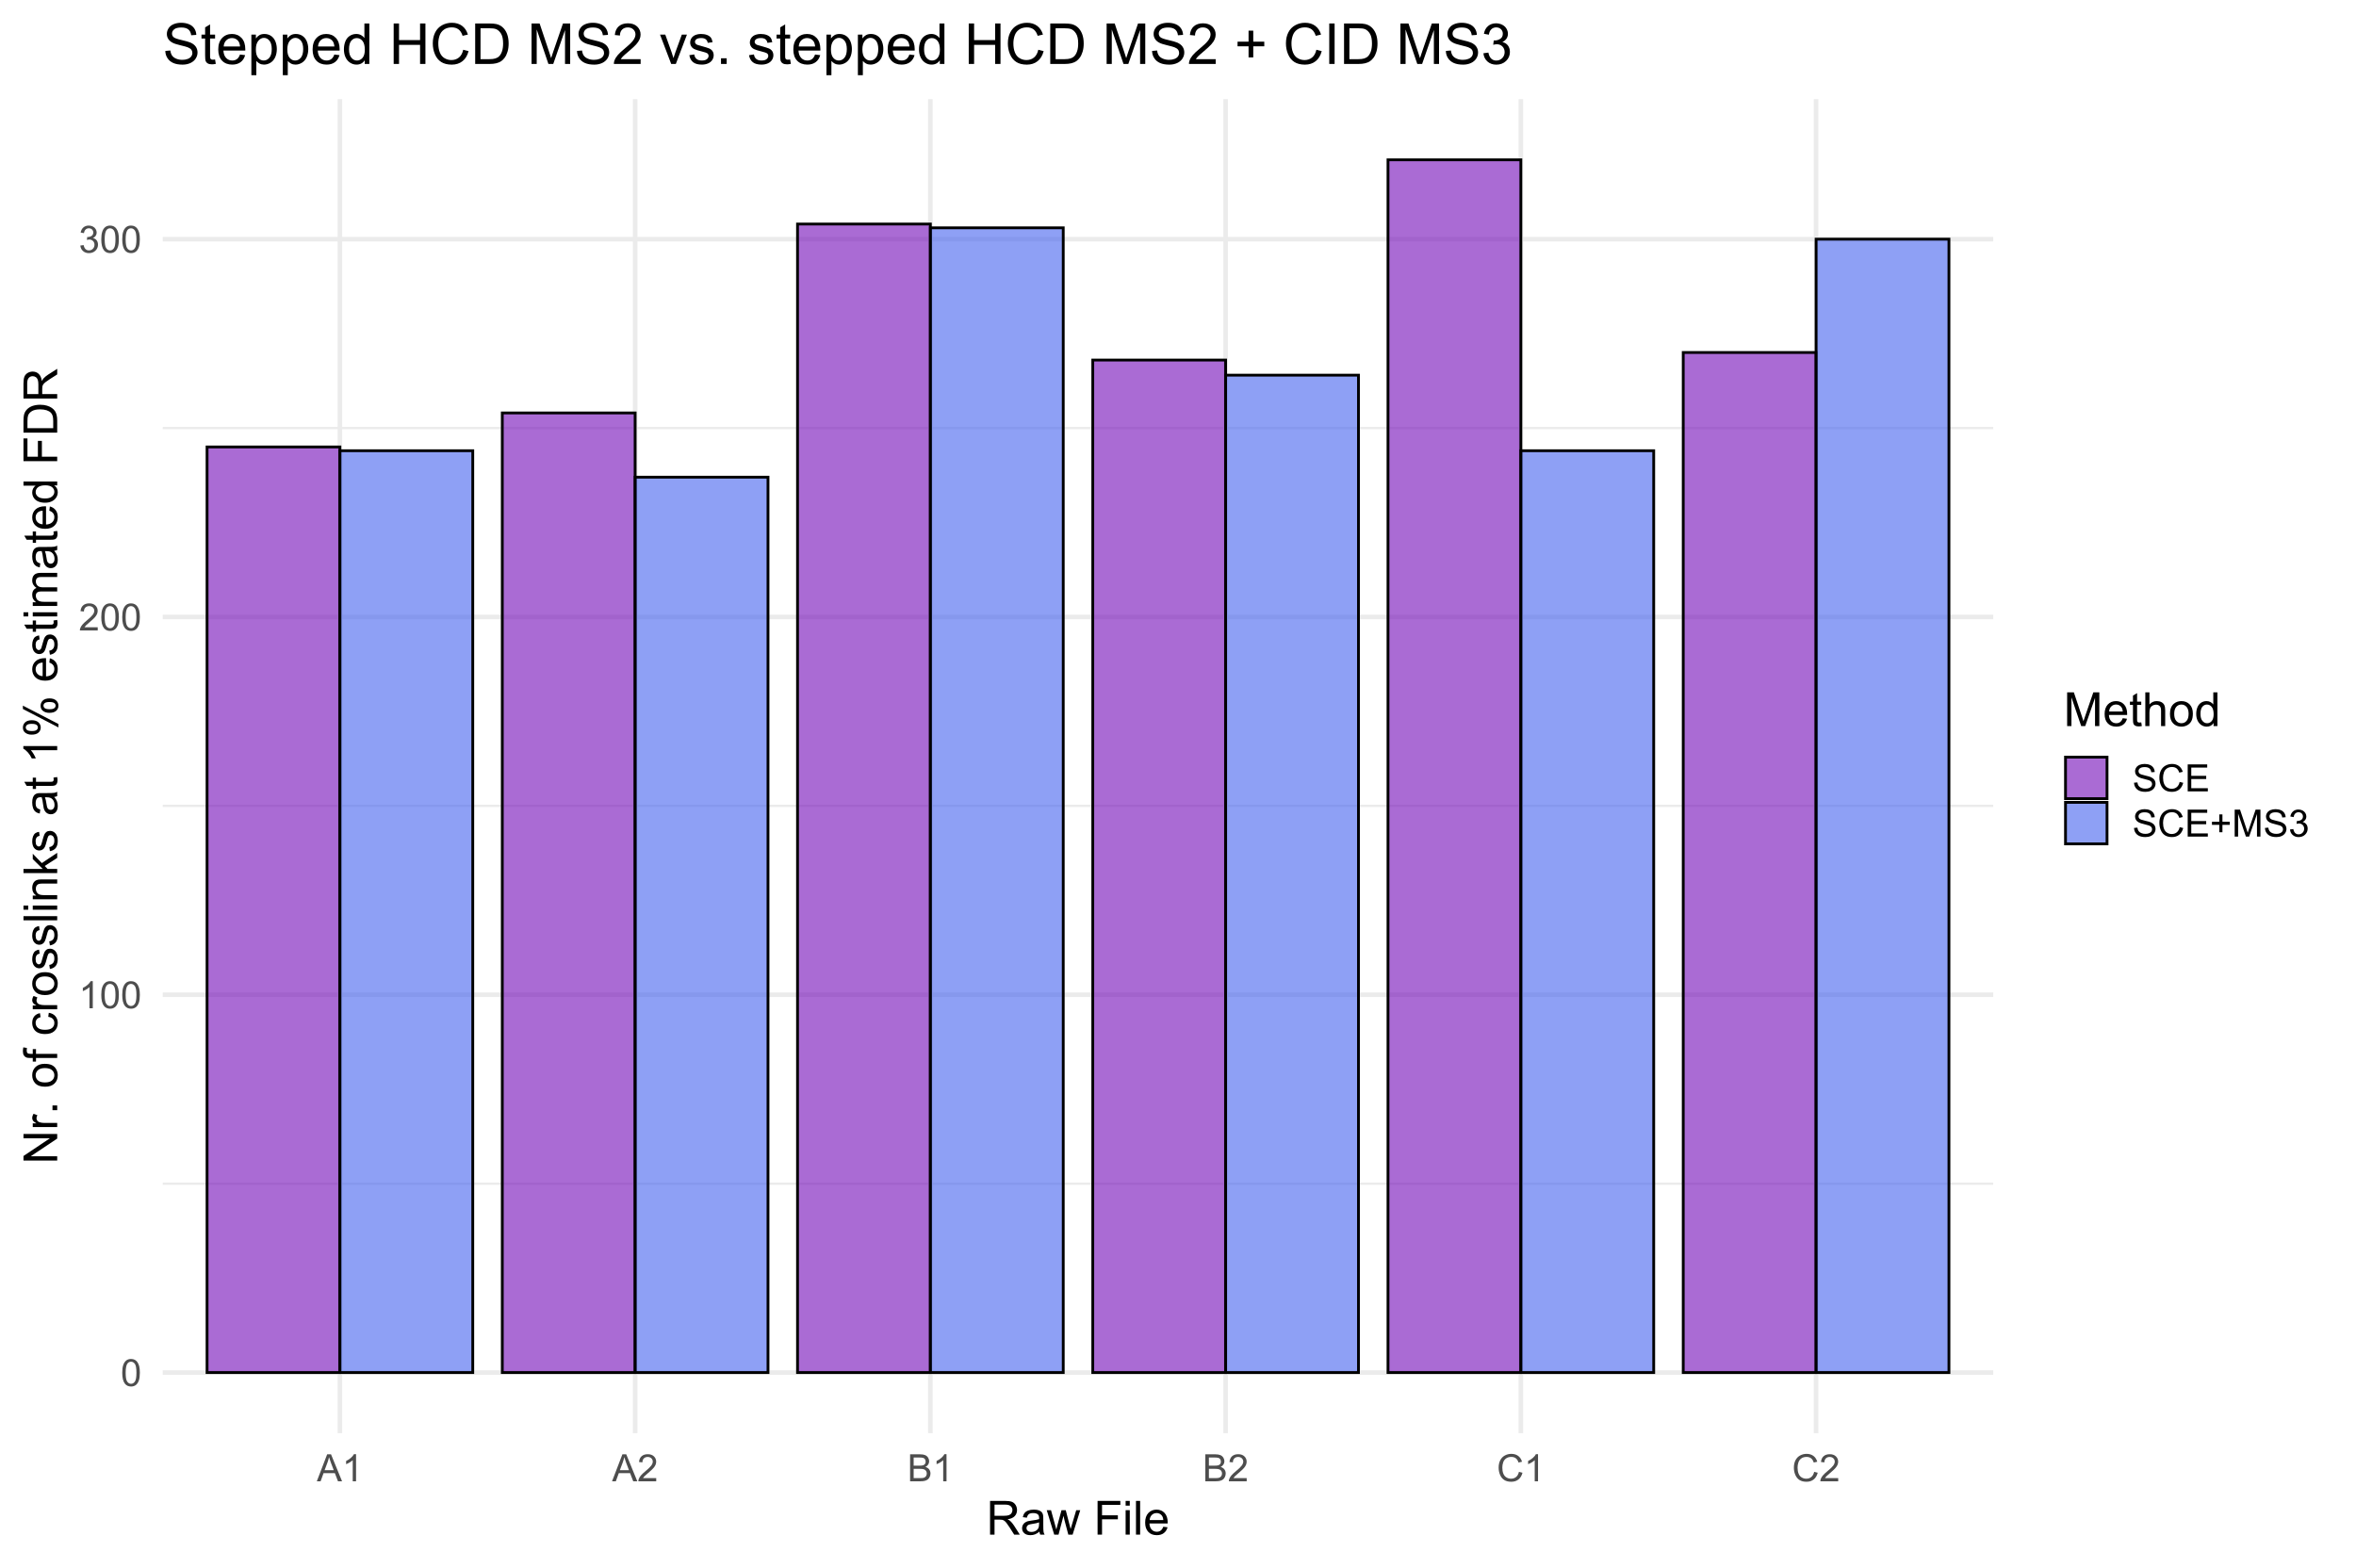 <?xml version="1.0" encoding="UTF-8"?>
<svg xmlns="http://www.w3.org/2000/svg" xmlns:xlink="http://www.w3.org/1999/xlink" width="900pt" height="599pt" viewBox="0 0 900 599" version="1.1">
<defs>
<g>
<symbol overflow="visible" id="glyph0-0">
<path style="stroke:none;" d="M 1.801 0 L 1.801 -9 L 9 -9 L 9 0 Z M 2.023 -0.227 L 8.773 -0.227 L 8.773 -8.773 L 2.023 -8.773 Z M 2.023 -0.227 "/>
</symbol>
<symbol overflow="visible" id="glyph0-1">
<path style="stroke:none;" d="M 0.598 -5.082 C 0.598 -6.297 0.723 -7.277 0.973 -8.023 C 1.223 -8.766 1.594 -9.34 2.09 -9.746 C 2.582 -10.145 3.203 -10.348 3.957 -10.352 C 4.508 -10.348 4.996 -10.234 5.414 -10.016 C 5.828 -9.789 6.172 -9.469 6.445 -9.051 C 6.719 -8.629 6.93 -8.117 7.086 -7.52 C 7.238 -6.914 7.316 -6.102 7.32 -5.082 C 7.316 -3.871 7.191 -2.895 6.945 -2.152 C 6.695 -1.406 6.324 -0.832 5.832 -0.43 C 5.332 -0.023 4.707 0.176 3.957 0.176 C 2.961 0.176 2.184 -0.18 1.617 -0.895 C 0.938 -1.75 0.598 -3.145 0.598 -5.082 Z M 1.898 -5.082 C 1.898 -3.387 2.094 -2.262 2.492 -1.703 C 2.883 -1.141 3.371 -0.859 3.957 -0.863 C 4.535 -0.859 5.027 -1.141 5.426 -1.707 C 5.82 -2.266 6.016 -3.391 6.02 -5.082 C 6.016 -6.777 5.82 -7.906 5.426 -8.465 C 5.027 -9.02 4.531 -9.297 3.945 -9.301 C 3.359 -9.297 2.895 -9.051 2.551 -8.562 C 2.113 -7.93 1.898 -6.77 1.898 -5.082 Z M 1.898 -5.082 "/>
</symbol>
<symbol overflow="visible" id="glyph0-2">
<path style="stroke:none;" d="M 5.363 0 L 4.098 0 L 4.098 -8.066 C 3.789 -7.773 3.391 -7.48 2.898 -7.191 C 2.402 -6.898 1.957 -6.684 1.566 -6.539 L 1.566 -7.762 C 2.27 -8.094 2.891 -8.496 3.422 -8.973 C 3.953 -9.441 4.328 -9.902 4.551 -10.352 L 5.363 -10.352 Z M 5.363 0 "/>
</symbol>
<symbol overflow="visible" id="glyph0-3">
<path style="stroke:none;" d="M 7.25 -1.215 L 7.25 0 L 0.438 0 C 0.426 -0.305 0.473 -0.598 0.582 -0.879 C 0.754 -1.34 1.031 -1.797 1.414 -2.25 C 1.793 -2.699 2.348 -3.219 3.074 -3.812 C 4.191 -4.727 4.949 -5.453 5.344 -5.992 C 5.734 -6.527 5.93 -7.035 5.934 -7.516 C 5.93 -8.016 5.75 -8.438 5.395 -8.785 C 5.035 -9.125 4.566 -9.297 3.992 -9.301 C 3.379 -9.297 2.895 -9.117 2.531 -8.754 C 2.164 -8.387 1.977 -7.879 1.977 -7.234 L 0.676 -7.367 C 0.762 -8.336 1.098 -9.078 1.68 -9.586 C 2.258 -10.094 3.039 -10.348 4.023 -10.352 C 5.008 -10.348 5.789 -10.074 6.367 -9.527 C 6.941 -8.977 7.23 -8.297 7.234 -7.488 C 7.23 -7.074 7.145 -6.668 6.98 -6.273 C 6.809 -5.871 6.531 -5.449 6.141 -5.012 C 5.75 -4.566 5.098 -3.965 4.191 -3.199 C 3.426 -2.559 2.938 -2.125 2.727 -1.902 C 2.508 -1.672 2.332 -1.441 2.195 -1.215 Z M 7.25 -1.215 "/>
</symbol>
<symbol overflow="visible" id="glyph0-4">
<path style="stroke:none;" d="M 0.605 -2.723 L 1.871 -2.891 C 2.012 -2.168 2.262 -1.652 2.613 -1.336 C 2.961 -1.02 3.383 -0.859 3.887 -0.863 C 4.48 -0.859 4.984 -1.066 5.395 -1.48 C 5.805 -1.891 6.012 -2.402 6.012 -3.016 C 6.012 -3.594 5.82 -4.074 5.441 -4.453 C 5.059 -4.828 4.574 -5.016 3.992 -5.02 C 3.75 -5.016 3.453 -4.969 3.102 -4.879 L 3.242 -5.992 C 3.32 -5.98 3.391 -5.977 3.445 -5.977 C 3.984 -5.977 4.469 -6.117 4.898 -6.398 C 5.328 -6.68 5.543 -7.113 5.547 -7.699 C 5.543 -8.16 5.387 -8.543 5.074 -8.852 C 4.762 -9.152 4.355 -9.305 3.859 -9.309 C 3.363 -9.305 2.953 -9.148 2.629 -8.844 C 2.297 -8.531 2.086 -8.07 1.996 -7.453 L 0.73 -7.68 C 0.883 -8.523 1.234 -9.18 1.785 -9.648 C 2.332 -10.113 3.016 -10.348 3.832 -10.352 C 4.395 -10.348 4.91 -10.227 5.387 -9.988 C 5.855 -9.742 6.219 -9.414 6.473 -9 C 6.719 -8.582 6.844 -8.137 6.848 -7.672 C 6.844 -7.223 6.723 -6.816 6.488 -6.453 C 6.246 -6.086 5.895 -5.797 5.43 -5.582 C 6.035 -5.438 6.508 -5.145 6.848 -4.707 C 7.184 -4.262 7.352 -3.707 7.355 -3.043 C 7.352 -2.141 7.023 -1.379 6.371 -0.754 C 5.711 -0.129 4.883 0.18 3.883 0.184 C 2.973 0.18 2.219 -0.086 1.625 -0.625 C 1.023 -1.16 0.684 -1.859 0.605 -2.723 Z M 0.605 -2.723 "/>
</symbol>
<symbol overflow="visible" id="glyph0-5">
<path style="stroke:none;" d="M -0.02 0 L 3.938 -10.309 L 5.406 -10.309 L 9.625 0 L 8.07 0 L 6.871 -3.121 L 2.559 -3.121 L 1.426 0 Z M 2.953 -4.234 L 6.449 -4.234 L 5.371 -7.086 C 5.039 -7.949 4.797 -8.664 4.641 -9.227 C 4.508 -8.562 4.32 -7.906 4.086 -7.258 Z M 2.953 -4.234 "/>
</symbol>
<symbol overflow="visible" id="glyph0-6">
<path style="stroke:none;" d="M 1.055 0 L 1.055 -10.309 L 4.922 -10.309 C 5.707 -10.305 6.336 -10.203 6.816 -9.996 C 7.289 -9.785 7.664 -9.461 7.934 -9.031 C 8.203 -8.594 8.336 -8.141 8.34 -7.672 C 8.336 -7.227 8.219 -6.812 7.98 -6.426 C 7.738 -6.035 7.375 -5.723 6.898 -5.484 C 7.516 -5.301 7.996 -4.988 8.336 -4.547 C 8.668 -4.105 8.836 -3.586 8.84 -2.988 C 8.836 -2.504 8.734 -2.055 8.531 -1.641 C 8.328 -1.227 8.074 -0.906 7.777 -0.68 C 7.473 -0.453 7.098 -0.281 6.648 -0.172 C 6.191 -0.055 5.637 0 4.984 0 Z M 2.418 -5.977 L 4.648 -5.977 C 5.25 -5.977 5.684 -6.016 5.949 -6.098 C 6.293 -6.195 6.555 -6.367 6.73 -6.609 C 6.906 -6.848 6.996 -7.145 6.996 -7.508 C 6.996 -7.848 6.914 -8.152 6.75 -8.414 C 6.586 -8.672 6.352 -8.848 6.047 -8.945 C 5.742 -9.039 5.219 -9.086 4.48 -9.09 L 2.418 -9.09 Z M 2.418 -1.215 L 4.984 -1.215 C 5.422 -1.211 5.73 -1.23 5.914 -1.266 C 6.223 -1.32 6.484 -1.414 6.699 -1.547 C 6.906 -1.676 7.082 -1.863 7.219 -2.117 C 7.355 -2.367 7.422 -2.66 7.426 -2.988 C 7.422 -3.371 7.324 -3.703 7.129 -3.988 C 6.93 -4.27 6.656 -4.469 6.309 -4.586 C 5.957 -4.699 5.453 -4.758 4.801 -4.762 L 2.418 -4.762 Z M 2.418 -1.215 "/>
</symbol>
<symbol overflow="visible" id="glyph0-7">
<path style="stroke:none;" d="M 8.465 -3.613 L 9.828 -3.27 C 9.539 -2.148 9.027 -1.293 8.285 -0.707 C 7.543 -0.117 6.633 0.176 5.562 0.176 C 4.445 0.176 3.543 -0.047 2.852 -0.5 C 2.152 -0.949 1.621 -1.605 1.262 -2.465 C 0.895 -3.32 0.715 -4.242 0.719 -5.23 C 0.715 -6.301 0.918 -7.238 1.332 -8.039 C 1.738 -8.836 2.324 -9.441 3.082 -9.859 C 3.84 -10.273 4.672 -10.48 5.582 -10.484 C 6.609 -10.48 7.477 -10.219 8.184 -9.695 C 8.883 -9.168 9.371 -8.43 9.652 -7.48 L 8.312 -7.164 C 8.07 -7.91 7.723 -8.457 7.27 -8.801 C 6.812 -9.145 6.242 -9.316 5.555 -9.316 C 4.762 -9.316 4.098 -9.125 3.566 -8.746 C 3.031 -8.363 2.656 -7.852 2.445 -7.215 C 2.227 -6.574 2.121 -5.918 2.125 -5.238 C 2.121 -4.359 2.25 -3.594 2.508 -2.941 C 2.762 -2.285 3.156 -1.797 3.699 -1.477 C 4.234 -1.152 4.82 -0.988 5.449 -0.992 C 6.211 -0.988 6.855 -1.211 7.387 -1.652 C 7.914 -2.09 8.273 -2.742 8.465 -3.613 Z M 8.465 -3.613 "/>
</symbol>
<symbol overflow="visible" id="glyph0-8">
<path style="stroke:none;" d="M 0.648 -3.312 L 1.934 -3.426 C 1.992 -2.906 2.133 -2.484 2.355 -2.156 C 2.578 -1.824 2.922 -1.555 3.395 -1.352 C 3.859 -1.145 4.387 -1.043 4.977 -1.047 C 5.492 -1.043 5.953 -1.121 6.355 -1.277 C 6.75 -1.434 7.047 -1.645 7.246 -1.914 C 7.438 -2.184 7.535 -2.477 7.539 -2.797 C 7.535 -3.117 7.441 -3.402 7.258 -3.645 C 7.066 -3.887 6.758 -4.09 6.328 -4.254 C 6.051 -4.359 5.438 -4.523 4.492 -4.754 C 3.543 -4.98 2.879 -5.195 2.504 -5.398 C 2.008 -5.652 1.641 -5.973 1.402 -6.359 C 1.156 -6.738 1.035 -7.168 1.039 -7.645 C 1.035 -8.16 1.184 -8.645 1.48 -9.102 C 1.773 -9.551 2.207 -9.895 2.777 -10.133 C 3.344 -10.363 3.973 -10.48 4.668 -10.484 C 5.43 -10.48 6.105 -10.359 6.691 -10.113 C 7.273 -9.867 7.719 -9.504 8.035 -9.027 C 8.348 -8.547 8.52 -8.004 8.543 -7.402 L 7.234 -7.305 C 7.16 -7.953 6.922 -8.445 6.52 -8.781 C 6.113 -9.113 5.516 -9.281 4.727 -9.281 C 3.898 -9.281 3.297 -9.129 2.922 -8.828 C 2.543 -8.523 2.355 -8.16 2.355 -7.734 C 2.355 -7.363 2.488 -7.059 2.758 -6.82 C 3.016 -6.578 3.699 -6.332 4.812 -6.086 C 5.918 -5.832 6.68 -5.613 7.094 -5.43 C 7.691 -5.148 8.133 -4.797 8.422 -4.375 C 8.703 -3.949 8.848 -3.461 8.852 -2.91 C 8.848 -2.359 8.691 -1.844 8.379 -1.359 C 8.066 -0.875 7.613 -0.496 7.027 -0.227 C 6.434 0.043 5.773 0.176 5.043 0.176 C 4.105 0.176 3.324 0.043 2.695 -0.23 C 2.062 -0.5 1.566 -0.91 1.211 -1.457 C 0.852 -2 0.664 -2.617 0.648 -3.312 Z M 0.648 -3.312 "/>
</symbol>
<symbol overflow="visible" id="glyph0-9">
<path style="stroke:none;" d="M 1.141 0 L 1.141 -10.309 L 8.594 -10.309 L 8.594 -9.09 L 2.504 -9.09 L 2.504 -5.934 L 8.207 -5.934 L 8.207 -4.727 L 2.504 -4.727 L 2.504 -1.215 L 8.832 -1.215 L 8.832 0 Z M 1.141 0 "/>
</symbol>
<symbol overflow="visible" id="glyph0-10">
<path style="stroke:none;" d="M 3.605 -1.668 L 3.605 -4.492 L 0.801 -4.492 L 0.801 -5.676 L 3.605 -5.676 L 3.605 -8.48 L 4.801 -8.48 L 4.801 -5.676 L 7.609 -5.676 L 7.609 -4.492 L 4.801 -4.492 L 4.801 -1.668 Z M 3.605 -1.668 "/>
</symbol>
<symbol overflow="visible" id="glyph0-11">
<path style="stroke:none;" d="M 1.07 0 L 1.07 -10.309 L 3.121 -10.309 L 5.562 -3.008 C 5.781 -2.324 5.945 -1.816 6.055 -1.484 C 6.168 -1.855 6.352 -2.406 6.602 -3.137 L 9.07 -10.309 L 10.906 -10.309 L 10.906 0 L 9.59 0 L 9.59 -8.629 L 6.594 0 L 5.363 0 L 2.383 -8.773 L 2.383 0 Z M 1.07 0 "/>
</symbol>
<symbol overflow="visible" id="glyph1-0">
<path style="stroke:none;" d="M 2.25 0 L 2.25 -11.25 L 11.25 -11.25 L 11.25 0 Z M 2.531 -0.281 L 10.969 -0.281 L 10.969 -10.969 L 2.531 -10.969 Z M 2.531 -0.281 "/>
</symbol>
<symbol overflow="visible" id="glyph1-1">
<path style="stroke:none;" d="M 1.414 0 L 1.414 -12.883 L 7.129 -12.883 C 8.273 -12.879 9.145 -12.762 9.746 -12.535 C 10.34 -12.301 10.82 -11.895 11.18 -11.312 C 11.535 -10.723 11.711 -10.074 11.715 -9.367 C 11.711 -8.453 11.418 -7.684 10.828 -7.059 C 10.234 -6.43 9.32 -6.031 8.086 -5.863 C 8.535 -5.645 8.875 -5.43 9.113 -5.219 C 9.605 -4.762 10.078 -4.191 10.531 -3.508 L 12.77 0 L 10.625 0 L 8.922 -2.68 C 8.418 -3.449 8.008 -4.043 7.688 -4.453 C 7.367 -4.863 7.078 -5.148 6.824 -5.316 C 6.566 -5.477 6.309 -5.594 6.047 -5.66 C 5.852 -5.699 5.535 -5.719 5.098 -5.723 L 3.121 -5.723 L 3.121 0 Z M 3.121 -7.199 L 6.785 -7.199 C 7.562 -7.195 8.172 -7.273 8.613 -7.438 C 9.051 -7.594 9.383 -7.852 9.613 -8.211 C 9.84 -8.562 9.953 -8.949 9.957 -9.367 C 9.953 -9.973 9.734 -10.473 9.293 -10.871 C 8.852 -11.262 8.152 -11.461 7.199 -11.461 L 3.121 -11.461 Z M 3.121 -7.199 "/>
</symbol>
<symbol overflow="visible" id="glyph1-2">
<path style="stroke:none;" d="M 7.277 -1.152 C 6.691 -0.652 6.125 -0.301 5.586 -0.098 C 5.039 0.109 4.457 0.211 3.84 0.211 C 2.812 0.211 2.027 -0.039 1.477 -0.539 C 0.922 -1.039 0.645 -1.68 0.648 -2.461 C 0.645 -2.918 0.75 -3.336 0.961 -3.715 C 1.168 -4.09 1.438 -4.391 1.777 -4.621 C 2.113 -4.848 2.496 -5.02 2.918 -5.141 C 3.227 -5.219 3.695 -5.301 4.324 -5.379 C 5.602 -5.531 6.539 -5.711 7.145 -5.922 C 7.148 -6.137 7.152 -6.273 7.156 -6.336 C 7.152 -6.977 7.004 -7.434 6.707 -7.699 C 6.301 -8.055 5.699 -8.23 4.906 -8.234 C 4.156 -8.23 3.609 -8.102 3.258 -7.844 C 2.902 -7.582 2.637 -7.121 2.469 -6.461 L 0.922 -6.672 C 1.059 -7.332 1.293 -7.867 1.617 -8.273 C 1.938 -8.68 2.402 -8.992 3.016 -9.215 C 3.621 -9.434 4.328 -9.543 5.133 -9.547 C 5.93 -9.543 6.574 -9.449 7.074 -9.266 C 7.566 -9.074 7.934 -8.84 8.172 -8.555 C 8.402 -8.27 8.566 -7.91 8.664 -7.48 C 8.715 -7.207 8.742 -6.719 8.746 -6.02 L 8.746 -3.91 C 8.742 -2.434 8.773 -1.504 8.844 -1.117 C 8.906 -0.727 9.043 -0.355 9.246 0 L 7.594 0 C 7.43 -0.328 7.324 -0.711 7.277 -1.152 Z M 7.145 -4.684 C 6.566 -4.445 5.707 -4.246 4.562 -4.086 C 3.91 -3.988 3.449 -3.883 3.18 -3.77 C 2.91 -3.648 2.703 -3.477 2.555 -3.254 C 2.406 -3.027 2.332 -2.777 2.336 -2.504 C 2.332 -2.078 2.492 -1.727 2.816 -1.449 C 3.133 -1.164 3.602 -1.023 4.219 -1.027 C 4.828 -1.023 5.367 -1.156 5.844 -1.426 C 6.312 -1.691 6.664 -2.059 6.891 -2.523 C 7.059 -2.879 7.141 -3.406 7.145 -4.105 Z M 7.145 -4.684 "/>
</symbol>
<symbol overflow="visible" id="glyph1-3">
<path style="stroke:none;" d="M 2.91 0 L 0.055 -9.336 L 1.688 -9.336 L 3.172 -3.945 L 3.727 -1.941 C 3.75 -2.039 3.91 -2.684 4.211 -3.867 L 5.695 -9.336 L 7.32 -9.336 L 8.719 -3.922 L 9.184 -2.137 L 9.719 -3.938 L 11.32 -9.336 L 12.859 -9.336 L 9.941 0 L 8.297 0 L 6.812 -5.59 L 6.453 -7.18 L 4.562 0 Z M 2.91 0 "/>
</symbol>
<symbol overflow="visible" id="glyph1-4">
<path style="stroke:none;" d=""/>
</symbol>
<symbol overflow="visible" id="glyph1-5">
<path style="stroke:none;" d="M 1.477 0 L 1.477 -12.883 L 10.168 -12.883 L 10.168 -11.363 L 3.18 -11.363 L 3.18 -7.375 L 9.227 -7.375 L 9.227 -5.852 L 3.18 -5.852 L 3.18 0 Z M 1.477 0 "/>
</symbol>
<symbol overflow="visible" id="glyph1-6">
<path style="stroke:none;" d="M 1.195 -11.066 L 1.195 -12.883 L 2.777 -12.883 L 2.777 -11.066 Z M 1.195 0 L 1.195 -9.336 L 2.777 -9.336 L 2.777 0 Z M 1.195 0 "/>
</symbol>
<symbol overflow="visible" id="glyph1-7">
<path style="stroke:none;" d="M 1.152 0 L 1.152 -12.883 L 2.734 -12.883 L 2.734 0 Z M 1.152 0 "/>
</symbol>
<symbol overflow="visible" id="glyph1-8">
<path style="stroke:none;" d="M 7.578 -3.008 L 9.211 -2.805 C 8.953 -1.848 8.473 -1.105 7.777 -0.578 C 7.078 -0.051 6.188 0.211 5.105 0.211 C 3.738 0.211 2.656 -0.207 1.859 -1.051 C 1.055 -1.887 0.656 -3.066 0.66 -4.586 C 0.656 -6.156 1.059 -7.375 1.871 -8.246 C 2.676 -9.109 3.727 -9.543 5.02 -9.547 C 6.266 -9.543 7.285 -9.117 8.078 -8.27 C 8.867 -7.418 9.262 -6.223 9.266 -4.684 C 9.262 -4.586 9.258 -4.445 9.254 -4.262 L 2.293 -4.262 C 2.348 -3.234 2.641 -2.449 3.164 -1.906 C 3.684 -1.359 4.332 -1.09 5.117 -1.09 C 5.691 -1.09 6.188 -1.242 6.598 -1.547 C 7.008 -1.852 7.332 -2.336 7.578 -3.008 Z M 2.383 -5.562 L 7.594 -5.562 C 7.523 -6.344 7.324 -6.934 6.996 -7.328 C 6.492 -7.934 5.836 -8.238 5.035 -8.242 C 4.305 -8.238 3.695 -7.996 3.203 -7.512 C 2.707 -7.027 2.434 -6.375 2.383 -5.562 Z M 2.383 -5.562 "/>
</symbol>
<symbol overflow="visible" id="glyph1-9">
<path style="stroke:none;" d="M 1.336 0 L 1.336 -12.883 L 3.902 -12.883 L 6.953 -3.762 C 7.23 -2.91 7.434 -2.273 7.566 -1.855 C 7.711 -2.32 7.941 -3.008 8.254 -3.922 L 11.336 -12.883 L 13.633 -12.883 L 13.633 0 L 11.988 0 L 11.988 -10.785 L 8.242 0 L 6.707 0 L 2.98 -10.969 L 2.98 0 Z M 1.336 0 "/>
</symbol>
<symbol overflow="visible" id="glyph1-10">
<path style="stroke:none;" d="M 4.641 -1.414 L 4.867 -0.016 C 4.422 0.078 4.023 0.121 3.672 0.125 C 3.098 0.121 2.652 0.035 2.336 -0.148 C 2.02 -0.328 1.797 -0.566 1.668 -0.863 C 1.539 -1.156 1.477 -1.781 1.477 -2.734 L 1.477 -8.102 L 0.316 -8.102 L 0.316 -9.336 L 1.477 -9.336 L 1.477 -11.645 L 3.051 -12.594 L 3.051 -9.336 L 4.641 -9.336 L 4.641 -8.102 L 3.051 -8.102 L 3.051 -2.645 C 3.047 -2.191 3.074 -1.902 3.133 -1.773 C 3.188 -1.645 3.277 -1.543 3.406 -1.465 C 3.527 -1.387 3.707 -1.348 3.945 -1.352 C 4.117 -1.348 4.352 -1.367 4.641 -1.414 Z M 4.641 -1.414 "/>
</symbol>
<symbol overflow="visible" id="glyph1-11">
<path style="stroke:none;" d="M 1.188 0 L 1.188 -12.883 L 2.77 -12.883 L 2.77 -8.262 C 3.504 -9.117 4.434 -9.543 5.562 -9.547 C 6.25 -9.543 6.852 -9.406 7.363 -9.137 C 7.871 -8.859 8.234 -8.484 8.457 -8.004 C 8.676 -7.523 8.789 -6.824 8.789 -5.914 L 8.789 0 L 7.207 0 L 7.207 -5.914 C 7.207 -6.703 7.035 -7.281 6.691 -7.641 C 6.348 -8 5.863 -8.18 5.238 -8.184 C 4.77 -8.18 4.328 -8.059 3.914 -7.816 C 3.5 -7.574 3.203 -7.242 3.031 -6.828 C 2.852 -6.406 2.766 -5.832 2.77 -5.105 L 2.77 0 Z M 1.188 0 "/>
</symbol>
<symbol overflow="visible" id="glyph1-12">
<path style="stroke:none;" d="M 0.598 -4.668 C 0.598 -6.391 1.078 -7.672 2.039 -8.508 C 2.84 -9.199 3.816 -9.543 4.977 -9.547 C 6.254 -9.543 7.305 -9.125 8.121 -8.285 C 8.934 -7.441 9.34 -6.277 9.344 -4.797 C 9.34 -3.594 9.16 -2.648 8.801 -1.961 C 8.441 -1.27 7.914 -0.734 7.227 -0.359 C 6.535 0.023 5.785 0.211 4.977 0.211 C 3.664 0.211 2.609 -0.207 1.805 -1.047 C 1 -1.883 0.598 -3.09 0.598 -4.668 Z M 2.223 -4.668 C 2.219 -3.469 2.48 -2.574 3.004 -1.98 C 3.523 -1.387 4.18 -1.09 4.977 -1.09 C 5.758 -1.09 6.41 -1.387 6.934 -1.984 C 7.453 -2.582 7.715 -3.492 7.719 -4.719 C 7.715 -5.871 7.453 -6.746 6.93 -7.344 C 6.402 -7.934 5.75 -8.23 4.977 -8.234 C 4.18 -8.23 3.523 -7.938 3.004 -7.348 C 2.48 -6.754 2.219 -5.859 2.223 -4.668 Z M 2.223 -4.668 "/>
</symbol>
<symbol overflow="visible" id="glyph1-13">
<path style="stroke:none;" d="M 7.242 0 L 7.242 -1.18 C 6.648 -0.25 5.777 0.211 4.633 0.211 C 3.887 0.211 3.203 0.008 2.578 -0.402 C 1.953 -0.812 1.469 -1.387 1.129 -2.121 C 0.785 -2.855 0.613 -3.699 0.617 -4.656 C 0.613 -5.586 0.77 -6.43 1.082 -7.191 C 1.391 -7.949 1.855 -8.531 2.477 -8.938 C 3.098 -9.34 3.793 -9.543 4.562 -9.547 C 5.121 -9.543 5.621 -9.426 6.062 -9.188 C 6.5 -8.949 6.859 -8.641 7.137 -8.262 L 7.137 -12.883 L 8.711 -12.883 L 8.711 0 Z M 2.242 -4.656 C 2.238 -3.461 2.488 -2.566 2.996 -1.977 C 3.496 -1.383 4.094 -1.09 4.781 -1.09 C 5.473 -1.09 6.059 -1.371 6.543 -1.938 C 7.023 -2.5 7.266 -3.363 7.27 -4.527 C 7.266 -5.801 7.02 -6.738 6.531 -7.336 C 6.035 -7.934 5.43 -8.23 4.711 -8.234 C 4.008 -8.23 3.418 -7.945 2.949 -7.371 C 2.473 -6.797 2.238 -5.891 2.242 -4.656 Z M 2.242 -4.656 "/>
</symbol>
<symbol overflow="visible" id="glyph2-0">
<path style="stroke:none;" d="M 0 -2.25 L -11.25 -2.25 L -11.25 -11.25 L 0 -11.25 Z M -0.281 -2.531 L -0.281 -10.969 L -10.969 -10.969 L -10.969 -2.531 Z M -0.281 -2.531 "/>
</symbol>
<symbol overflow="visible" id="glyph2-1">
<path style="stroke:none;" d="M 0 -1.371 L -12.883 -1.371 L -12.883 -3.121 L -2.77 -9.887 L -12.883 -9.887 L -12.883 -11.523 L 0 -11.523 L 0 -9.773 L -10.125 -3.008 L 0 -3.008 Z M 0 -1.371 "/>
</symbol>
<symbol overflow="visible" id="glyph2-2">
<path style="stroke:none;" d="M 0 -1.168 L -9.336 -1.168 L -9.336 -2.594 L -7.918 -2.594 C -8.578 -2.953 -9.016 -3.289 -9.23 -3.598 C -9.438 -3.906 -9.543 -4.242 -9.547 -4.613 C -9.543 -5.145 -9.375 -5.688 -9.035 -6.242 L -7.566 -5.695 C -7.793 -5.309 -7.91 -4.922 -7.91 -4.535 C -7.91 -4.188 -7.805 -3.875 -7.598 -3.602 C -7.387 -3.324 -7.098 -3.129 -6.734 -3.016 C -6.168 -2.836 -5.555 -2.746 -4.887 -2.75 L 0 -2.75 Z M 0 -1.168 "/>
</symbol>
<symbol overflow="visible" id="glyph2-3">
<path style="stroke:none;" d="M 0 -1.633 L -1.801 -1.633 L -1.801 -3.438 L 0 -3.438 Z M 0 -1.633 "/>
</symbol>
<symbol overflow="visible" id="glyph2-4">
<path style="stroke:none;" d=""/>
</symbol>
<symbol overflow="visible" id="glyph2-5">
<path style="stroke:none;" d="M -4.668 -0.598 C -6.391 -0.598 -7.672 -1.078 -8.508 -2.039 C -9.199 -2.84 -9.543 -3.816 -9.547 -4.977 C -9.543 -6.254 -9.125 -7.305 -8.285 -8.121 C -7.441 -8.934 -6.277 -9.34 -4.797 -9.344 C -3.594 -9.34 -2.648 -9.16 -1.961 -8.801 C -1.27 -8.441 -0.734 -7.914 -0.359 -7.227 C 0.023 -6.535 0.211 -5.785 0.211 -4.977 C 0.211 -3.664 -0.207 -2.609 -1.047 -1.805 C -1.883 -1 -3.09 -0.598 -4.668 -0.598 Z M -4.668 -2.223 C -3.469 -2.219 -2.574 -2.48 -1.98 -3.004 C -1.387 -3.523 -1.09 -4.18 -1.09 -4.977 C -1.09 -5.758 -1.387 -6.41 -1.984 -6.934 C -2.582 -7.453 -3.492 -7.715 -4.719 -7.719 C -5.867 -7.715 -6.742 -7.453 -7.34 -6.93 C -7.934 -6.402 -8.23 -5.75 -8.234 -4.977 C -8.23 -4.18 -7.938 -3.523 -7.348 -3.004 C -6.754 -2.48 -5.859 -2.219 -4.668 -2.223 Z M -4.668 -2.223 "/>
</symbol>
<symbol overflow="visible" id="glyph2-6">
<path style="stroke:none;" d="M 0 -1.562 L -8.102 -1.566 L -8.102 -0.168 L -9.336 -0.168 L -9.336 -1.566 L -10.328 -1.566 C -10.949 -1.562 -11.414 -1.617 -11.727 -1.73 C -12.133 -1.879 -12.465 -2.148 -12.723 -2.535 C -12.973 -2.918 -13.102 -3.457 -13.105 -4.148 C -13.102 -4.594 -13.047 -5.086 -12.945 -5.625 L -11.566 -5.387 C -11.625 -5.055 -11.652 -4.746 -11.656 -4.457 C -11.652 -3.973 -11.551 -3.633 -11.348 -3.434 C -11.141 -3.234 -10.758 -3.133 -10.195 -3.137 L -9.336 -3.137 L -9.336 -4.957 L -8.102 -4.957 L -8.102 -3.137 L 0 -3.137 Z M 0 -1.562 "/>
</symbol>
<symbol overflow="visible" id="glyph2-7">
<path style="stroke:none;" d="M -3.418 -7.277 L -3.215 -8.832 C -2.141 -8.66 -1.301 -8.227 -0.699 -7.527 C -0.09 -6.824 0.211 -5.965 0.211 -4.949 C 0.211 -3.668 -0.203 -2.641 -1.039 -1.867 C -1.871 -1.09 -3.07 -0.703 -4.633 -0.703 C -5.637 -0.703 -6.52 -0.867 -7.277 -1.203 C -8.031 -1.535 -8.598 -2.047 -8.977 -2.73 C -9.355 -3.41 -9.543 -4.152 -9.547 -4.957 C -9.543 -5.969 -9.289 -6.797 -8.777 -7.441 C -8.262 -8.086 -7.531 -8.5 -6.59 -8.684 L -6.355 -7.145 C -6.98 -6.996 -7.453 -6.738 -7.77 -6.367 C -8.082 -5.992 -8.238 -5.543 -8.242 -5.02 C -8.238 -4.219 -7.953 -3.57 -7.387 -3.074 C -6.812 -2.574 -5.91 -2.324 -4.676 -2.328 C -3.422 -2.324 -2.508 -2.566 -1.941 -3.047 C -1.371 -3.527 -1.09 -4.152 -1.09 -4.93 C -1.09 -5.547 -1.277 -6.066 -1.66 -6.484 C -2.035 -6.898 -2.621 -7.164 -3.418 -7.277 Z M -3.418 -7.277 "/>
</symbol>
<symbol overflow="visible" id="glyph2-8">
<path style="stroke:none;" d="M -2.785 -0.555 L -3.031 -2.117 C -2.402 -2.203 -1.922 -2.449 -1.59 -2.852 C -1.254 -3.25 -1.09 -3.812 -1.09 -4.535 C -1.09 -5.262 -1.234 -5.801 -1.531 -6.152 C -1.824 -6.504 -2.172 -6.68 -2.574 -6.68 C -2.926 -6.68 -3.207 -6.523 -3.418 -6.215 C -3.555 -5.996 -3.734 -5.457 -3.953 -4.598 C -4.246 -3.434 -4.5 -2.629 -4.715 -2.184 C -4.926 -1.734 -5.223 -1.395 -5.602 -1.164 C -5.98 -0.93 -6.398 -0.812 -6.855 -0.816 C -7.27 -0.812 -7.652 -0.91 -8.012 -1.102 C -8.363 -1.293 -8.66 -1.551 -8.895 -1.883 C -9.074 -2.125 -9.227 -2.461 -9.355 -2.887 C -9.48 -3.309 -9.543 -3.766 -9.547 -4.254 C -9.543 -4.984 -9.438 -5.625 -9.23 -6.184 C -9.016 -6.734 -8.73 -7.145 -8.371 -7.41 C -8.008 -7.672 -7.527 -7.852 -6.926 -7.953 L -6.715 -6.406 C -7.195 -6.332 -7.57 -6.129 -7.84 -5.797 C -8.105 -5.457 -8.238 -4.98 -8.242 -4.367 C -8.238 -3.637 -8.117 -3.121 -7.883 -2.812 C -7.641 -2.5 -7.359 -2.344 -7.039 -2.348 C -6.832 -2.344 -6.648 -2.406 -6.484 -2.539 C -6.312 -2.664 -6.172 -2.867 -6.062 -3.148 C -6.004 -3.301 -5.871 -3.766 -5.66 -4.543 C -5.359 -5.66 -5.113 -6.441 -4.926 -6.887 C -4.734 -7.324 -4.457 -7.672 -4.094 -7.926 C -3.73 -8.176 -3.281 -8.301 -2.742 -8.305 C -2.211 -8.301 -1.711 -8.148 -1.25 -7.844 C -0.781 -7.535 -0.422 -7.09 -0.172 -6.512 C 0.086 -5.926 0.211 -5.27 0.211 -4.543 C 0.211 -3.328 -0.039 -2.406 -0.543 -1.77 C -1.047 -1.133 -1.793 -0.727 -2.785 -0.555 Z M -2.785 -0.555 "/>
</symbol>
<symbol overflow="visible" id="glyph2-9">
<path style="stroke:none;" d="M 0 -1.152 L -12.883 -1.152 L -12.883 -2.734 L 0 -2.734 Z M 0 -1.152 "/>
</symbol>
<symbol overflow="visible" id="glyph2-10">
<path style="stroke:none;" d="M -11.066 -1.195 L -12.883 -1.195 L -12.883 -2.777 L -11.066 -2.777 Z M 0 -1.195 L -9.336 -1.195 L -9.336 -2.777 L 0 -2.777 Z M 0 -1.195 "/>
</symbol>
<symbol overflow="visible" id="glyph2-11">
<path style="stroke:none;" d="M 0 -1.188 L -9.336 -1.188 L -9.336 -2.609 L -8.008 -2.609 C -9.031 -3.293 -9.543 -4.285 -9.547 -5.582 C -9.543 -6.141 -9.441 -6.656 -9.242 -7.133 C -9.035 -7.602 -8.77 -7.957 -8.445 -8.191 C -8.113 -8.426 -7.727 -8.59 -7.277 -8.684 C -6.98 -8.742 -6.465 -8.77 -5.738 -8.773 L 0 -8.773 L 0 -7.188 L -5.68 -7.188 C -6.32 -7.184 -6.801 -7.121 -7.121 -7.004 C -7.438 -6.879 -7.695 -6.66 -7.887 -6.348 C -8.074 -6.031 -8.168 -5.664 -8.172 -5.246 C -8.168 -4.57 -7.953 -3.992 -7.531 -3.504 C -7.102 -3.012 -6.293 -2.766 -5.098 -2.77 L 0 -2.77 Z M 0 -1.188 "/>
</symbol>
<symbol overflow="visible" id="glyph2-12">
<path style="stroke:none;" d="M 0 -1.195 L -12.883 -1.195 L -12.883 -2.777 L -5.539 -2.777 L -9.336 -6.523 L -9.336 -8.57 L -5.871 -5 L 0 -8.93 L 0 -6.977 L -4.773 -3.895 L -3.699 -2.777 L 0 -2.777 Z M 0 -1.195 "/>
</symbol>
<symbol overflow="visible" id="glyph2-13">
<path style="stroke:none;" d="M -1.152 -7.277 C -0.648 -6.691 -0.297 -6.125 -0.094 -5.586 C 0.109 -5.039 0.211 -4.457 0.211 -3.84 C 0.211 -2.812 -0.039 -2.027 -0.539 -1.477 C -1.039 -0.926 -1.68 -0.648 -2.461 -0.652 C -2.918 -0.648 -3.336 -0.754 -3.715 -0.961 C -4.09 -1.168 -4.391 -1.438 -4.621 -1.777 C -4.848 -2.113 -5.02 -2.496 -5.141 -2.918 C -5.219 -3.227 -5.301 -3.695 -5.379 -4.324 C -5.531 -5.602 -5.711 -6.539 -5.922 -7.145 C -6.137 -7.148 -6.273 -7.152 -6.336 -7.156 C -6.977 -7.152 -7.434 -7.004 -7.699 -6.707 C -8.055 -6.301 -8.23 -5.699 -8.234 -4.906 C -8.23 -4.156 -8.102 -3.609 -7.844 -3.258 C -7.582 -2.902 -7.121 -2.637 -6.461 -2.469 L -6.672 -0.922 C -7.332 -1.059 -7.867 -1.293 -8.273 -1.617 C -8.68 -1.938 -8.992 -2.402 -9.215 -3.016 C -9.434 -3.621 -9.543 -4.328 -9.547 -5.133 C -9.543 -5.93 -9.449 -6.574 -9.266 -7.074 C -9.074 -7.57 -8.84 -7.938 -8.555 -8.172 C -8.27 -8.402 -7.91 -8.566 -7.48 -8.664 C -7.207 -8.715 -6.719 -8.742 -6.02 -8.746 L -3.91 -8.746 C -2.434 -8.742 -1.504 -8.773 -1.117 -8.844 C -0.727 -8.906 -0.355 -9.043 0 -9.246 L 0 -7.594 C -0.328 -7.43 -0.711 -7.324 -1.152 -7.277 Z M -4.684 -7.145 C -4.445 -6.566 -4.246 -5.707 -4.086 -4.562 C -3.988 -3.91 -3.883 -3.449 -3.77 -3.18 C -3.648 -2.91 -3.477 -2.703 -3.254 -2.555 C -3.027 -2.406 -2.777 -2.332 -2.504 -2.336 C -2.078 -2.332 -1.727 -2.492 -1.449 -2.816 C -1.164 -3.133 -1.023 -3.602 -1.027 -4.219 C -1.023 -4.828 -1.156 -5.367 -1.426 -5.844 C -1.691 -6.312 -2.059 -6.664 -2.523 -6.891 C -2.879 -7.059 -3.406 -7.141 -4.105 -7.145 Z M -4.684 -7.145 "/>
</symbol>
<symbol overflow="visible" id="glyph2-14">
<path style="stroke:none;" d="M -1.414 -4.641 L -0.016 -4.867 C 0.078 -4.422 0.121 -4.023 0.125 -3.672 C 0.121 -3.098 0.035 -2.652 -0.148 -2.336 C -0.328 -2.02 -0.566 -1.797 -0.863 -1.668 C -1.156 -1.539 -1.781 -1.477 -2.734 -1.477 L -8.102 -1.477 L -8.102 -0.316 L -9.336 -0.316 L -9.336 -1.477 L -11.645 -1.477 L -12.594 -3.051 L -9.336 -3.051 L -9.336 -4.641 L -8.102 -4.641 L -8.102 -3.051 L -2.645 -3.051 C -2.191 -3.047 -1.902 -3.074 -1.773 -3.133 C -1.645 -3.188 -1.543 -3.277 -1.465 -3.406 C -1.387 -3.527 -1.348 -3.707 -1.352 -3.945 C -1.348 -4.117 -1.367 -4.352 -1.414 -4.641 Z M -1.414 -4.641 "/>
</symbol>
<symbol overflow="visible" id="glyph2-15">
<path style="stroke:none;" d="M 0 -6.707 L 0 -5.125 L -10.082 -5.125 C -9.715 -4.742 -9.352 -4.242 -8.988 -3.625 C -8.625 -3.004 -8.352 -2.449 -8.172 -1.961 L -9.703 -1.961 C -10.117 -2.844 -10.621 -3.617 -11.215 -4.281 C -11.805 -4.941 -12.379 -5.41 -12.938 -5.688 L -12.938 -6.707 Z M 0 -6.707 "/>
</symbol>
<symbol overflow="visible" id="glyph2-16">
<path style="stroke:none;" d="M -9.789 -1.047 C -10.707 -1.043 -11.488 -1.273 -12.137 -1.738 C -12.777 -2.199 -13.102 -2.871 -13.105 -3.754 C -13.102 -4.559 -12.812 -5.227 -12.238 -5.762 C -11.66 -6.289 -10.812 -6.555 -9.695 -6.559 C -8.602 -6.555 -7.762 -6.289 -7.176 -5.754 C -6.586 -5.215 -6.293 -4.551 -6.293 -3.77 C -6.293 -2.988 -6.582 -2.34 -7.16 -1.824 C -7.738 -1.301 -8.613 -1.043 -9.789 -1.047 Z M -12.016 -3.797 C -12.012 -3.402 -11.84 -3.074 -11.504 -2.816 C -11.16 -2.555 -10.539 -2.426 -9.633 -2.426 C -8.805 -2.426 -8.223 -2.555 -7.887 -2.82 C -7.551 -3.082 -7.383 -3.41 -7.383 -3.797 C -7.383 -4.195 -7.551 -4.523 -7.891 -4.785 C -8.23 -5.043 -8.852 -5.172 -9.758 -5.176 C -10.586 -5.172 -11.172 -5.043 -11.508 -4.781 C -11.844 -4.516 -12.012 -4.188 -12.016 -3.797 Z M 0.477 -3.805 L -13.105 -10.855 L -13.105 -12.137 L 0.477 -5.117 Z M -3.023 -9.379 C -3.945 -9.375 -4.727 -9.605 -5.371 -10.07 C -6.012 -10.531 -6.332 -11.207 -6.336 -12.094 C -6.332 -12.898 -6.043 -13.566 -5.469 -14.102 C -4.891 -14.629 -4.043 -14.895 -2.926 -14.898 C -1.832 -14.895 -0.992 -14.625 -0.406 -14.094 C 0.184 -13.555 0.473 -12.891 0.477 -12.102 C 0.473 -11.32 0.184 -10.672 -0.398 -10.156 C -0.98 -9.633 -1.855 -9.375 -3.023 -9.379 Z M -5.246 -12.137 C -5.242 -11.734 -5.074 -11.406 -4.734 -11.148 C -4.395 -10.887 -3.77 -10.758 -2.863 -10.758 C -2.039 -10.758 -1.457 -10.887 -1.121 -11.152 C -0.777 -11.41 -0.609 -11.738 -0.613 -12.129 C -0.609 -12.531 -0.777 -12.863 -1.121 -13.125 C -1.457 -13.383 -2.082 -13.512 -2.988 -13.516 C -3.816 -13.512 -4.398 -13.379 -4.738 -13.121 C -5.074 -12.855 -5.242 -12.527 -5.246 -12.137 Z M -5.246 -12.137 "/>
</symbol>
<symbol overflow="visible" id="glyph2-17">
<path style="stroke:none;" d="M -3.004 -7.578 L -2.805 -9.211 C -1.848 -8.953 -1.105 -8.473 -0.578 -7.777 C -0.051 -7.078 0.211 -6.188 0.211 -5.105 C 0.211 -3.738 -0.207 -2.656 -1.051 -1.859 C -1.887 -1.055 -3.066 -0.656 -4.586 -0.66 C -6.156 -0.656 -7.375 -1.059 -8.246 -1.871 C -9.109 -2.676 -9.543 -3.727 -9.547 -5.02 C -9.543 -6.266 -9.117 -7.285 -8.27 -8.078 C -7.418 -8.867 -6.223 -9.262 -4.684 -9.266 C -4.586 -9.262 -4.445 -9.258 -4.262 -9.254 L -4.262 -2.293 C -3.234 -2.348 -2.449 -2.641 -1.906 -3.164 C -1.359 -3.684 -1.09 -4.332 -1.09 -5.117 C -1.09 -5.691 -1.242 -6.188 -1.547 -6.598 C -1.852 -7.008 -2.336 -7.332 -3.004 -7.578 Z M -5.562 -2.383 L -5.562 -7.594 C -6.344 -7.523 -6.934 -7.324 -7.328 -6.996 C -7.934 -6.492 -8.238 -5.836 -8.242 -5.035 C -8.238 -4.305 -7.996 -3.695 -7.512 -3.203 C -7.027 -2.707 -6.375 -2.434 -5.562 -2.383 Z M -5.562 -2.383 "/>
</symbol>
<symbol overflow="visible" id="glyph2-18">
<path style="stroke:none;" d="M 0 -1.188 L -9.336 -1.188 L -9.336 -2.602 L -8.023 -2.602 C -8.477 -2.895 -8.848 -3.281 -9.129 -3.77 C -9.406 -4.254 -9.543 -4.809 -9.547 -5.434 C -9.543 -6.121 -9.398 -6.688 -9.113 -7.133 C -8.824 -7.57 -8.426 -7.883 -7.91 -8.07 C -9 -8.805 -9.543 -9.766 -9.547 -10.953 C -9.543 -11.875 -9.289 -12.586 -8.777 -13.086 C -8.262 -13.582 -7.469 -13.832 -6.406 -13.836 L 0 -13.836 L 0 -12.262 L -5.879 -12.262 C -6.508 -12.258 -6.965 -12.207 -7.246 -12.105 C -7.523 -12.004 -7.746 -11.816 -7.918 -11.547 C -8.082 -11.277 -8.168 -10.961 -8.172 -10.602 C -8.168 -9.941 -7.949 -9.398 -7.516 -8.965 C -7.078 -8.527 -6.379 -8.309 -5.422 -8.312 L 0 -8.312 L 0 -6.734 L -6.062 -6.734 C -6.762 -6.73 -7.289 -6.602 -7.645 -6.348 C -7.992 -6.086 -8.168 -5.664 -8.172 -5.082 C -8.168 -4.633 -8.051 -4.223 -7.82 -3.844 C -7.582 -3.465 -7.238 -3.191 -6.793 -3.023 C -6.34 -2.852 -5.691 -2.766 -4.844 -2.77 L 0 -2.77 Z M 0 -1.188 "/>
</symbol>
<symbol overflow="visible" id="glyph2-19">
<path style="stroke:none;" d="M 0 -7.242 L -1.176 -7.242 C -0.25 -6.648 0.211 -5.777 0.211 -4.633 C 0.211 -3.887 0.008 -3.203 -0.402 -2.578 C -0.812 -1.953 -1.387 -1.469 -2.121 -1.129 C -2.855 -0.785 -3.699 -0.613 -4.656 -0.617 C -5.586 -0.613 -6.43 -0.77 -7.191 -1.082 C -7.949 -1.391 -8.531 -1.855 -8.938 -2.477 C -9.34 -3.098 -9.543 -3.793 -9.547 -4.562 C -9.543 -5.121 -9.426 -5.621 -9.188 -6.062 C -8.949 -6.5 -8.641 -6.859 -8.262 -7.137 L -12.883 -7.137 L -12.883 -8.711 L 0 -8.711 Z M -4.656 -2.242 C -3.461 -2.238 -2.566 -2.488 -1.977 -2.996 C -1.383 -3.496 -1.09 -4.094 -1.09 -4.781 C -1.09 -5.473 -1.371 -6.059 -1.938 -6.543 C -2.5 -7.023 -3.363 -7.266 -4.527 -7.27 C -5.801 -7.266 -6.738 -7.02 -7.336 -6.531 C -7.934 -6.035 -8.23 -5.43 -8.234 -4.711 C -8.23 -4.008 -7.945 -3.418 -7.371 -2.949 C -6.797 -2.473 -5.891 -2.238 -4.656 -2.242 Z M -4.656 -2.242 "/>
</symbol>
<symbol overflow="visible" id="glyph2-20">
<path style="stroke:none;" d="M 0 -1.477 L -12.883 -1.477 L -12.883 -10.168 L -11.363 -10.168 L -11.363 -3.184 L -7.375 -3.184 L -7.375 -9.227 L -5.852 -9.227 L -5.852 -3.184 L 0 -3.18 Z M 0 -1.477 "/>
</symbol>
<symbol overflow="visible" id="glyph2-21">
<path style="stroke:none;" d="M 0 -1.391 L -12.883 -1.391 L -12.883 -5.828 C -12.879 -6.828 -12.816 -7.594 -12.699 -8.121 C -12.527 -8.855 -12.223 -9.484 -11.777 -10.012 C -11.199 -10.688 -10.465 -11.195 -9.574 -11.535 C -8.68 -11.867 -7.656 -12.035 -6.512 -12.039 C -5.527 -12.035 -4.66 -11.922 -3.91 -11.695 C -3.152 -11.469 -2.527 -11.176 -2.035 -10.816 C -1.535 -10.457 -1.145 -10.066 -0.863 -9.645 C -0.574 -9.219 -0.359 -8.703 -0.219 -8.105 C -0.07 -7.504 0 -6.816 0 -6.039 Z M -1.52 -3.094 L -1.52 -5.844 C -1.516 -6.688 -1.598 -7.355 -1.758 -7.844 C -1.914 -8.324 -2.137 -8.711 -2.426 -9 C -2.828 -9.402 -3.371 -9.715 -4.055 -9.941 C -4.734 -10.164 -5.562 -10.277 -6.539 -10.281 C -7.887 -10.277 -8.922 -10.055 -9.645 -9.617 C -10.367 -9.172 -10.852 -8.637 -11.102 -8.008 C -11.273 -7.547 -11.359 -6.812 -11.363 -5.801 L -11.363 -3.094 Z M -1.52 -3.094 "/>
</symbol>
<symbol overflow="visible" id="glyph2-22">
<path style="stroke:none;" d="M 0 -1.414 L -12.883 -1.414 L -12.883 -7.129 C -12.879 -8.273 -12.762 -9.145 -12.535 -9.746 C -12.301 -10.34 -11.895 -10.82 -11.312 -11.18 C -10.723 -11.535 -10.074 -11.711 -9.367 -11.715 C -8.449 -11.711 -7.68 -11.418 -7.055 -10.828 C -6.43 -10.234 -6.031 -9.32 -5.863 -8.086 C -5.641 -8.535 -5.426 -8.875 -5.219 -9.113 C -4.762 -9.605 -4.191 -10.078 -3.508 -10.531 L 0 -12.77 L 0 -10.625 L -2.68 -8.922 C -3.449 -8.418 -4.043 -8.008 -4.453 -7.688 C -4.863 -7.367 -5.148 -7.078 -5.316 -6.824 C -5.477 -6.566 -5.594 -6.309 -5.66 -6.047 C -5.699 -5.852 -5.719 -5.535 -5.723 -5.098 L -5.723 -3.121 L 0 -3.121 Z M -7.199 -3.121 L -7.199 -6.785 C -7.195 -7.562 -7.273 -8.172 -7.438 -8.613 C -7.594 -9.051 -7.852 -9.383 -8.211 -9.613 C -8.562 -9.84 -8.949 -9.953 -9.367 -9.957 C -9.973 -9.953 -10.473 -9.734 -10.871 -9.293 C -11.262 -8.852 -11.461 -8.152 -11.461 -7.199 L -11.461 -3.121 Z M -7.199 -3.121 "/>
</symbol>
<symbol overflow="visible" id="glyph3-0">
<path style="stroke:none;" d="M 2.699 0 L 2.699 -13.5 L 13.5 -13.5 L 13.5 0 Z M 3.039 -0.336 L 13.164 -0.336 L 13.164 -13.164 L 3.039 -13.164 Z M 3.039 -0.336 "/>
</symbol>
<symbol overflow="visible" id="glyph3-1">
<path style="stroke:none;" d="M 0.969 -4.969 L 2.898 -5.137 C 2.988 -4.359 3.203 -3.723 3.539 -3.23 C 3.871 -2.73 4.387 -2.332 5.094 -2.027 C 5.793 -1.723 6.586 -1.57 7.469 -1.57 C 8.246 -1.57 8.934 -1.684 9.531 -1.918 C 10.129 -2.145 10.574 -2.465 10.867 -2.871 C 11.156 -3.277 11.301 -3.719 11.305 -4.199 C 11.301 -4.68 11.16 -5.102 10.883 -5.469 C 10.598 -5.828 10.137 -6.133 9.492 -6.379 C 9.078 -6.539 8.16 -6.789 6.738 -7.133 C 5.316 -7.469 4.32 -7.793 3.754 -8.102 C 3.016 -8.484 2.465 -8.965 2.105 -9.539 C 1.738 -10.109 1.559 -10.75 1.562 -11.465 C 1.559 -12.242 1.781 -12.973 2.227 -13.652 C 2.668 -14.332 3.312 -14.848 4.164 -15.199 C 5.012 -15.551 5.957 -15.727 7.004 -15.727 C 8.145 -15.727 9.156 -15.539 10.035 -15.172 C 10.906 -14.797 11.578 -14.254 12.055 -13.539 C 12.523 -12.82 12.777 -12.008 12.812 -11.105 L 10.852 -10.957 C 10.746 -11.934 10.387 -12.672 9.781 -13.172 C 9.172 -13.672 8.273 -13.922 7.086 -13.922 C 5.844 -13.922 4.941 -13.695 4.379 -13.242 C 3.809 -12.789 3.527 -12.242 3.531 -11.602 C 3.527 -11.047 3.727 -10.59 4.133 -10.23 C 4.523 -9.871 5.555 -9.5 7.219 -9.125 C 8.883 -8.746 10.023 -8.418 10.641 -8.141 C 11.539 -7.723 12.203 -7.199 12.633 -6.562 C 13.062 -5.926 13.277 -5.191 13.277 -4.367 C 13.277 -3.539 13.039 -2.766 12.57 -2.039 C 12.094 -1.312 11.418 -0.746 10.539 -0.34 C 9.656 0.062 8.664 0.262 7.562 0.266 C 6.16 0.262 4.988 0.062 4.043 -0.348 C 3.098 -0.754 2.355 -1.367 1.816 -2.188 C 1.277 -3.004 0.992 -3.934 0.969 -4.969 Z M 0.969 -4.969 "/>
</symbol>
<symbol overflow="visible" id="glyph3-2">
<path style="stroke:none;" d="M 5.57 -1.699 L 5.844 -0.02 C 5.305 0.094 4.828 0.145 4.41 0.148 C 3.719 0.145 3.184 0.039 2.805 -0.18 C 2.422 -0.395 2.156 -0.68 2.004 -1.039 C 1.848 -1.391 1.77 -2.141 1.773 -3.281 L 1.773 -9.723 L 0.379 -9.723 L 0.379 -11.199 L 1.773 -11.199 L 1.773 -13.973 L 3.66 -15.113 L 3.66 -11.199 L 5.57 -11.199 L 5.57 -9.723 L 3.66 -9.723 L 3.66 -3.176 C 3.656 -2.633 3.688 -2.281 3.758 -2.129 C 3.82 -1.973 3.93 -1.852 4.086 -1.762 C 4.234 -1.668 4.453 -1.621 4.734 -1.625 C 4.945 -1.621 5.223 -1.648 5.57 -1.699 Z M 5.57 -1.699 "/>
</symbol>
<symbol overflow="visible" id="glyph3-3">
<path style="stroke:none;" d="M 9.09 -3.605 L 11.055 -3.363 C 10.742 -2.215 10.168 -1.324 9.332 -0.695 C 8.492 -0.062 7.426 0.25 6.129 0.254 C 4.488 0.25 3.188 -0.25 2.23 -1.258 C 1.266 -2.266 0.785 -3.68 0.789 -5.504 C 0.785 -7.387 1.27 -8.852 2.246 -9.891 C 3.215 -10.93 4.477 -11.449 6.023 -11.453 C 7.52 -11.449 8.742 -10.938 9.691 -9.922 C 10.641 -8.898 11.113 -7.465 11.117 -5.621 C 11.113 -5.504 11.109 -5.336 11.105 -5.113 L 2.754 -5.113 C 2.824 -3.883 3.172 -2.941 3.797 -2.289 C 4.422 -1.633 5.199 -1.305 6.137 -1.309 C 6.832 -1.305 7.43 -1.488 7.922 -1.855 C 8.414 -2.219 8.801 -2.801 9.09 -3.605 Z M 2.859 -6.676 L 9.113 -6.676 C 9.023 -7.613 8.785 -8.32 8.395 -8.797 C 7.789 -9.523 7.004 -9.891 6.043 -9.895 C 5.168 -9.891 4.438 -9.598 3.844 -9.016 C 3.25 -8.43 2.922 -7.648 2.859 -6.676 Z M 2.859 -6.676 "/>
</symbol>
<symbol overflow="visible" id="glyph3-4">
<path style="stroke:none;" d="M 1.422 4.293 L 1.422 -11.199 L 3.152 -11.199 L 3.152 -9.746 C 3.559 -10.309 4.02 -10.734 4.535 -11.023 C 5.047 -11.305 5.668 -11.449 6.402 -11.453 C 7.355 -11.449 8.199 -11.203 8.934 -10.715 C 9.664 -10.219 10.215 -9.523 10.59 -8.633 C 10.957 -7.734 11.145 -6.754 11.148 -5.684 C 11.145 -4.535 10.938 -3.5 10.531 -2.586 C 10.117 -1.664 9.52 -0.961 8.738 -0.477 C 7.949 0.012 7.125 0.25 6.266 0.254 C 5.629 0.25 5.062 0.121 4.562 -0.145 C 4.059 -0.41 3.645 -0.75 3.32 -1.16 L 3.32 4.293 Z M 3.145 -5.535 C 3.141 -4.094 3.434 -3.027 4.02 -2.34 C 4.602 -1.648 5.305 -1.305 6.137 -1.309 C 6.977 -1.305 7.699 -1.664 8.305 -2.379 C 8.902 -3.09 9.203 -4.195 9.207 -5.695 C 9.203 -7.121 8.91 -8.188 8.324 -8.898 C 7.734 -9.605 7.035 -9.961 6.223 -9.965 C 5.41 -9.961 4.691 -9.582 4.074 -8.832 C 3.449 -8.074 3.141 -6.977 3.145 -5.535 Z M 3.145 -5.535 "/>
</symbol>
<symbol overflow="visible" id="glyph3-5">
<path style="stroke:none;" d="M 8.691 0 L 8.691 -1.414 C 7.977 -0.301 6.934 0.25 5.559 0.254 C 4.664 0.25 3.844 0.008 3.094 -0.484 C 2.344 -0.973 1.762 -1.66 1.355 -2.547 C 0.941 -3.426 0.738 -4.441 0.738 -5.59 C 0.738 -6.707 0.922 -7.719 1.297 -8.633 C 1.664 -9.539 2.223 -10.238 2.973 -10.727 C 3.715 -11.207 4.551 -11.449 5.473 -11.453 C 6.145 -11.449 6.746 -11.305 7.277 -11.023 C 7.805 -10.734 8.23 -10.367 8.562 -9.914 L 8.562 -15.461 L 10.453 -15.461 L 10.453 0 Z M 2.688 -5.59 C 2.684 -4.152 2.984 -3.078 3.594 -2.371 C 4.195 -1.66 4.91 -1.305 5.738 -1.309 C 6.562 -1.305 7.27 -1.645 7.852 -2.324 C 8.43 -3 8.719 -4.035 8.723 -5.43 C 8.719 -6.961 8.422 -8.086 7.836 -8.805 C 7.242 -9.52 6.516 -9.879 5.652 -9.883 C 4.805 -9.879 4.098 -9.535 3.535 -8.848 C 2.965 -8.16 2.684 -7.074 2.688 -5.59 Z M 2.688 -5.59 "/>
</symbol>
<symbol overflow="visible" id="glyph3-6">
<path style="stroke:none;" d=""/>
</symbol>
<symbol overflow="visible" id="glyph3-7">
<path style="stroke:none;" d="M 1.73 0 L 1.73 -15.461 L 3.777 -15.461 L 3.777 -9.113 L 11.812 -9.113 L 11.812 -15.461 L 13.859 -15.461 L 13.859 0 L 11.812 0 L 11.812 -7.289 L 3.777 -7.289 L 3.777 0 Z M 1.73 0 "/>
</symbol>
<symbol overflow="visible" id="glyph3-8">
<path style="stroke:none;" d="M 12.699 -5.422 L 14.746 -4.902 C 14.312 -3.219 13.539 -1.938 12.43 -1.059 C 11.312 -0.176 9.953 0.262 8.344 0.266 C 6.676 0.262 5.32 -0.074 4.277 -0.754 C 3.23 -1.43 2.434 -2.414 1.891 -3.703 C 1.344 -4.988 1.07 -6.367 1.074 -7.848 C 1.07 -9.453 1.379 -10.859 1.996 -12.059 C 2.609 -13.258 3.484 -14.168 4.625 -14.793 C 5.758 -15.414 7.008 -15.727 8.375 -15.727 C 9.918 -15.727 11.219 -15.332 12.277 -14.543 C 13.328 -13.754 14.062 -12.645 14.48 -11.223 L 12.465 -10.746 C 12.105 -11.871 11.586 -12.688 10.906 -13.203 C 10.219 -13.711 9.363 -13.969 8.332 -13.973 C 7.145 -13.969 6.148 -13.684 5.352 -13.117 C 4.551 -12.547 3.992 -11.781 3.668 -10.824 C 3.344 -9.863 3.18 -8.875 3.184 -7.855 C 3.18 -6.539 3.371 -5.391 3.758 -4.414 C 4.141 -3.43 4.738 -2.699 5.547 -2.215 C 6.355 -1.73 7.23 -1.488 8.172 -1.488 C 9.316 -1.488 10.289 -1.816 11.086 -2.477 C 11.879 -3.137 12.414 -4.117 12.699 -5.422 Z M 12.699 -5.422 "/>
</symbol>
<symbol overflow="visible" id="glyph3-9">
<path style="stroke:none;" d="M 1.668 0 L 1.668 -15.461 L 6.992 -15.461 C 8.191 -15.457 9.109 -15.383 9.746 -15.238 C 10.629 -15.031 11.387 -14.664 12.012 -14.133 C 12.824 -13.441 13.434 -12.559 13.84 -11.488 C 14.246 -10.414 14.449 -9.191 14.449 -7.816 C 14.449 -6.641 14.309 -5.598 14.035 -4.691 C 13.758 -3.781 13.406 -3.031 12.98 -2.441 C 12.551 -1.844 12.082 -1.375 11.574 -1.039 C 11.059 -0.695 10.445 -0.438 9.727 -0.262 C 9.008 -0.086 8.18 0 7.246 0 Z M 3.711 -1.824 L 7.012 -1.824 C 8.031 -1.82 8.832 -1.918 9.41 -2.109 C 9.988 -2.297 10.449 -2.562 10.801 -2.91 C 11.281 -3.391 11.66 -4.043 11.934 -4.867 C 12.203 -5.684 12.34 -6.676 12.34 -7.848 C 12.34 -9.461 12.074 -10.703 11.543 -11.574 C 11.012 -12.441 10.367 -13.023 9.609 -13.32 C 9.059 -13.527 8.176 -13.633 6.961 -13.637 L 3.711 -13.637 Z M 3.711 -1.824 "/>
</symbol>
<symbol overflow="visible" id="glyph3-10">
<path style="stroke:none;" d="M 1.602 0 L 1.602 -15.461 L 4.684 -15.461 L 8.344 -4.516 C 8.68 -3.492 8.926 -2.73 9.082 -2.227 C 9.254 -2.789 9.527 -3.613 9.902 -4.703 L 13.605 -15.461 L 16.359 -15.461 L 16.359 0 L 14.387 0 L 14.387 -12.941 L 9.895 0 L 8.047 0 L 3.574 -13.164 L 3.574 0 Z M 1.602 0 "/>
</symbol>
<symbol overflow="visible" id="glyph3-11">
<path style="stroke:none;" d="M 10.875 -1.824 L 10.875 0 L 0.652 0 C 0.637 -0.453 0.711 -0.891 0.875 -1.316 C 1.133 -2.012 1.551 -2.699 2.125 -3.375 C 2.695 -4.047 3.523 -4.824 4.609 -5.715 C 6.285 -7.09 7.422 -8.184 8.016 -8.992 C 8.605 -9.793 8.898 -10.555 8.902 -11.273 C 8.898 -12.023 8.629 -12.656 8.094 -13.176 C 7.555 -13.691 6.855 -13.949 5.992 -13.953 C 5.074 -13.949 4.344 -13.676 3.797 -13.129 C 3.246 -12.578 2.969 -11.82 2.965 -10.852 L 1.012 -11.055 C 1.141 -12.504 1.645 -13.613 2.52 -14.379 C 3.391 -15.141 4.559 -15.52 6.031 -15.523 C 7.512 -15.52 8.688 -15.109 9.555 -14.289 C 10.418 -13.465 10.852 -12.445 10.852 -11.23 C 10.852 -10.609 10.723 -10 10.473 -9.406 C 10.215 -8.805 9.797 -8.176 9.211 -7.52 C 8.625 -6.855 7.648 -5.949 6.285 -4.797 C 5.145 -3.84 4.414 -3.191 4.09 -2.852 C 3.766 -2.508 3.496 -2.164 3.289 -1.824 Z M 10.875 -1.824 "/>
</symbol>
<symbol overflow="visible" id="glyph3-12">
<path style="stroke:none;" d="M 4.535 0 L 0.273 -11.199 L 2.277 -11.199 L 4.684 -4.492 C 4.941 -3.766 5.18 -3.012 5.398 -2.234 C 5.562 -2.82 5.801 -3.531 6.105 -4.367 L 8.594 -11.199 L 10.547 -11.199 L 6.309 0 Z M 4.535 0 "/>
</symbol>
<symbol overflow="visible" id="glyph3-13">
<path style="stroke:none;" d="M 0.664 -3.344 L 2.543 -3.637 C 2.645 -2.883 2.938 -2.309 3.422 -1.91 C 3.902 -1.508 4.574 -1.305 5.441 -1.309 C 6.312 -1.305 6.961 -1.484 7.383 -1.84 C 7.805 -2.191 8.016 -2.605 8.016 -3.09 C 8.016 -3.516 7.828 -3.855 7.457 -4.102 C 7.195 -4.27 6.547 -4.484 5.516 -4.746 C 4.117 -5.098 3.152 -5.398 2.617 -5.656 C 2.078 -5.91 1.672 -6.266 1.395 -6.723 C 1.117 -7.172 0.977 -7.676 0.98 -8.227 C 0.977 -8.727 1.094 -9.188 1.324 -9.613 C 1.551 -10.035 1.859 -10.387 2.258 -10.672 C 2.547 -10.887 2.949 -11.074 3.465 -11.227 C 3.973 -11.375 4.52 -11.449 5.105 -11.453 C 5.98 -11.449 6.754 -11.324 7.418 -11.074 C 8.082 -10.82 8.57 -10.477 8.891 -10.047 C 9.203 -9.613 9.422 -9.035 9.543 -8.312 L 7.688 -8.059 C 7.602 -8.629 7.355 -9.078 6.953 -9.406 C 6.547 -9.727 5.977 -9.891 5.242 -9.895 C 4.367 -9.891 3.746 -9.746 3.375 -9.461 C 3 -9.168 2.812 -8.832 2.816 -8.449 C 2.812 -8.199 2.891 -7.977 3.047 -7.785 C 3.203 -7.578 3.445 -7.41 3.777 -7.277 C 3.965 -7.207 4.523 -7.043 5.453 -6.793 C 6.793 -6.43 7.73 -6.137 8.262 -5.91 C 8.793 -5.68 9.207 -5.348 9.512 -4.914 C 9.809 -4.477 9.961 -3.934 9.965 -3.289 C 9.961 -2.652 9.777 -2.059 9.41 -1.5 C 9.043 -0.941 8.508 -0.508 7.812 -0.203 C 7.113 0.102 6.328 0.25 5.453 0.254 C 3.996 0.25 2.887 -0.047 2.125 -0.652 C 1.359 -1.254 0.871 -2.152 0.664 -3.344 Z M 0.664 -3.344 "/>
</symbol>
<symbol overflow="visible" id="glyph3-14">
<path style="stroke:none;" d="M 1.961 0 L 1.961 -2.164 L 4.125 -2.164 L 4.125 0 Z M 1.961 0 "/>
</symbol>
<symbol overflow="visible" id="glyph3-15">
<path style="stroke:none;" d="M 5.41 -2.5 L 5.41 -6.738 L 1.203 -6.738 L 1.203 -8.512 L 5.41 -8.512 L 5.41 -12.719 L 7.203 -12.719 L 7.203 -8.512 L 11.41 -8.512 L 11.41 -6.738 L 7.203 -6.738 L 7.203 -2.5 Z M 5.41 -2.5 "/>
</symbol>
<symbol overflow="visible" id="glyph3-16">
<path style="stroke:none;" d="M 2.016 0 L 2.016 -15.461 L 4.062 -15.461 L 4.062 0 Z M 2.016 0 "/>
</symbol>
<symbol overflow="visible" id="glyph3-17">
<path style="stroke:none;" d="M 0.906 -4.082 L 2.805 -4.336 C 3.02 -3.258 3.391 -2.48 3.918 -2.008 C 4.438 -1.531 5.074 -1.293 5.832 -1.297 C 6.723 -1.293 7.477 -1.602 8.094 -2.223 C 8.703 -2.84 9.012 -3.609 9.016 -4.523 C 9.012 -5.395 8.727 -6.113 8.16 -6.68 C 7.59 -7.246 6.867 -7.527 5.992 -7.531 C 5.629 -7.527 5.184 -7.457 4.652 -7.32 L 4.863 -8.984 C 4.988 -8.969 5.09 -8.965 5.168 -8.965 C 5.973 -8.965 6.699 -9.176 7.348 -9.598 C 7.996 -10.02 8.32 -10.668 8.32 -11.547 C 8.32 -12.242 8.082 -12.82 7.613 -13.277 C 7.137 -13.734 6.531 -13.961 5.789 -13.965 C 5.051 -13.961 4.434 -13.73 3.945 -13.266 C 3.449 -12.801 3.133 -12.105 2.996 -11.18 L 1.098 -11.516 C 1.324 -12.785 1.852 -13.773 2.68 -14.473 C 3.5 -15.172 4.523 -15.52 5.746 -15.523 C 6.586 -15.52 7.363 -15.34 8.078 -14.98 C 8.785 -14.617 9.328 -14.125 9.707 -13.5 C 10.082 -12.875 10.27 -12.211 10.273 -11.508 C 10.27 -10.836 10.09 -10.227 9.734 -9.68 C 9.371 -9.133 8.84 -8.695 8.141 -8.375 C 9.051 -8.16 9.762 -7.723 10.27 -7.059 C 10.773 -6.391 11.027 -5.559 11.031 -4.566 C 11.027 -3.215 10.535 -2.07 9.555 -1.133 C 8.566 -0.195 7.32 0.27 5.82 0.273 C 4.461 0.27 3.336 -0.133 2.441 -0.938 C 1.543 -1.746 1.031 -2.793 0.906 -4.082 Z M 0.906 -4.082 "/>
</symbol>
</g>
<clipPath id="clip1">
  <path d="M 62.18 451 L 761.422 451 L 761.422 453 L 62.18 453 Z M 62.18 451 "/>
</clipPath>
<clipPath id="clip2">
  <path d="M 62.18 307 L 761.422 307 L 761.422 309 L 62.18 309 Z M 62.18 307 "/>
</clipPath>
<clipPath id="clip3">
  <path d="M 62.18 163 L 761.422 163 L 761.422 164 L 62.18 164 Z M 62.18 163 "/>
</clipPath>
<clipPath id="clip4">
  <path d="M 62.18 523 L 761.422 523 L 761.422 526 L 62.18 526 Z M 62.18 523 "/>
</clipPath>
<clipPath id="clip5">
  <path d="M 62.18 379 L 761.422 379 L 761.422 381 L 62.18 381 Z M 62.18 379 "/>
</clipPath>
<clipPath id="clip6">
  <path d="M 62.18 234 L 761.422 234 L 761.422 237 L 62.18 237 Z M 62.18 234 "/>
</clipPath>
<clipPath id="clip7">
  <path d="M 62.18 90 L 761.422 90 L 761.422 93 L 62.18 93 Z M 62.18 90 "/>
</clipPath>
<clipPath id="clip8">
  <path d="M 128 37.895 L 131 37.895 L 131 547.539 L 128 547.539 Z M 128 37.895 "/>
</clipPath>
<clipPath id="clip9">
  <path d="M 241 37.895 L 244 37.895 L 244 547.539 L 241 547.539 Z M 241 37.895 "/>
</clipPath>
<clipPath id="clip10">
  <path d="M 354 37.895 L 357 37.895 L 357 547.539 L 354 547.539 Z M 354 37.895 "/>
</clipPath>
<clipPath id="clip11">
  <path d="M 467 37.895 L 470 37.895 L 470 547.539 L 467 547.539 Z M 467 37.895 "/>
</clipPath>
<clipPath id="clip12">
  <path d="M 580 37.895 L 582 37.895 L 582 547.539 L 580 547.539 Z M 580 37.895 "/>
</clipPath>
<clipPath id="clip13">
  <path d="M 692 37.895 L 695 37.895 L 695 547.539 L 692 547.539 Z M 692 37.895 "/>
</clipPath>
</defs>
<g id="surface1">
<rect x="0" y="0" width="900" height="599" style="fill:rgb(100%,100%,100%);fill-opacity:1;stroke:none;"/>
<g clip-path="url(#clip1)" clip-rule="nonzero">
<path style="fill:none;stroke-width:0.873;stroke-linecap:butt;stroke-linejoin:round;stroke:rgb(92.157%,92.157%,92.157%);stroke-opacity:1;stroke-miterlimit:10;" d="M 62.18 452.207 L 761.422 452.207 "/>
</g>
<g clip-path="url(#clip2)" clip-rule="nonzero">
<path style="fill:none;stroke-width:0.873;stroke-linecap:butt;stroke-linejoin:round;stroke:rgb(92.157%,92.157%,92.157%);stroke-opacity:1;stroke-miterlimit:10;" d="M 62.18 307.871 L 761.422 307.871 "/>
</g>
<g clip-path="url(#clip3)" clip-rule="nonzero">
<path style="fill:none;stroke-width:0.873;stroke-linecap:butt;stroke-linejoin:round;stroke:rgb(92.157%,92.157%,92.157%);stroke-opacity:1;stroke-miterlimit:10;" d="M 62.18 163.539 L 761.422 163.539 "/>
</g>
<g clip-path="url(#clip4)" clip-rule="nonzero">
<path style="fill:none;stroke-width:1.746;stroke-linecap:butt;stroke-linejoin:round;stroke:rgb(92.157%,92.157%,92.157%);stroke-opacity:1;stroke-miterlimit:10;" d="M 62.18 524.371 L 761.422 524.371 "/>
</g>
<g clip-path="url(#clip5)" clip-rule="nonzero">
<path style="fill:none;stroke-width:1.746;stroke-linecap:butt;stroke-linejoin:round;stroke:rgb(92.157%,92.157%,92.157%);stroke-opacity:1;stroke-miterlimit:10;" d="M 62.18 380.039 L 761.422 380.039 "/>
</g>
<g clip-path="url(#clip6)" clip-rule="nonzero">
<path style="fill:none;stroke-width:1.746;stroke-linecap:butt;stroke-linejoin:round;stroke:rgb(92.157%,92.157%,92.157%);stroke-opacity:1;stroke-miterlimit:10;" d="M 62.18 235.703 L 761.422 235.703 "/>
</g>
<g clip-path="url(#clip7)" clip-rule="nonzero">
<path style="fill:none;stroke-width:1.746;stroke-linecap:butt;stroke-linejoin:round;stroke:rgb(92.157%,92.157%,92.157%);stroke-opacity:1;stroke-miterlimit:10;" d="M 62.18 91.371 L 761.422 91.371 "/>
</g>
<g clip-path="url(#clip8)" clip-rule="nonzero">
<path style="fill:none;stroke-width:1.746;stroke-linecap:butt;stroke-linejoin:round;stroke:rgb(92.157%,92.157%,92.157%);stroke-opacity:1;stroke-miterlimit:10;" d="M 129.848 547.539 L 129.848 37.895 "/>
</g>
<g clip-path="url(#clip9)" clip-rule="nonzero">
<path style="fill:none;stroke-width:1.746;stroke-linecap:butt;stroke-linejoin:round;stroke:rgb(92.157%,92.157%,92.157%);stroke-opacity:1;stroke-miterlimit:10;" d="M 242.629 547.539 L 242.629 37.895 "/>
</g>
<g clip-path="url(#clip10)" clip-rule="nonzero">
<path style="fill:none;stroke-width:1.746;stroke-linecap:butt;stroke-linejoin:round;stroke:rgb(92.157%,92.157%,92.157%);stroke-opacity:1;stroke-miterlimit:10;" d="M 355.41 547.539 L 355.41 37.895 "/>
</g>
<g clip-path="url(#clip11)" clip-rule="nonzero">
<path style="fill:none;stroke-width:1.746;stroke-linecap:butt;stroke-linejoin:round;stroke:rgb(92.157%,92.157%,92.157%);stroke-opacity:1;stroke-miterlimit:10;" d="M 468.191 547.539 L 468.191 37.895 "/>
</g>
<g clip-path="url(#clip12)" clip-rule="nonzero">
<path style="fill:none;stroke-width:1.746;stroke-linecap:butt;stroke-linejoin:round;stroke:rgb(92.157%,92.157%,92.157%);stroke-opacity:1;stroke-miterlimit:10;" d="M 580.973 547.539 L 580.973 37.895 "/>
</g>
<g clip-path="url(#clip13)" clip-rule="nonzero">
<path style="fill:none;stroke-width:1.746;stroke-linecap:butt;stroke-linejoin:round;stroke:rgb(92.157%,92.157%,92.157%);stroke-opacity:1;stroke-miterlimit:10;" d="M 693.754 547.539 L 693.754 37.895 "/>
</g>
<path style="fill-rule:nonzero;fill:rgb(44.706%,3.529%,71.765%);fill-opacity:0.6;stroke-width:1.067;stroke-linecap:butt;stroke-linejoin:miter;stroke:rgb(0%,0%,0%);stroke-opacity:1;stroke-miterlimit:10;" d="M 79.098 524.371 L 129.848 524.371 L 129.848 170.754 L 79.098 170.754 Z M 79.098 524.371 "/>
<path style="fill-rule:nonzero;fill:rgb(44.706%,3.529%,71.765%);fill-opacity:0.6;stroke-width:1.067;stroke-linecap:butt;stroke-linejoin:miter;stroke:rgb(0%,0%,0%);stroke-opacity:1;stroke-miterlimit:10;" d="M 191.879 524.371 L 242.629 524.371 L 242.629 157.762 L 191.879 157.762 Z M 191.879 524.371 "/>
<path style="fill-rule:nonzero;fill:rgb(44.706%,3.529%,71.765%);fill-opacity:0.6;stroke-width:1.067;stroke-linecap:butt;stroke-linejoin:miter;stroke:rgb(0%,0%,0%);stroke-opacity:1;stroke-miterlimit:10;" d="M 304.66 524.371 L 355.41 524.371 L 355.41 85.594 L 304.66 85.594 Z M 304.66 524.371 "/>
<path style="fill-rule:nonzero;fill:rgb(44.706%,3.529%,71.765%);fill-opacity:0.6;stroke-width:1.067;stroke-linecap:butt;stroke-linejoin:miter;stroke:rgb(0%,0%,0%);stroke-opacity:1;stroke-miterlimit:10;" d="M 417.441 524.371 L 468.191 524.371 L 468.191 137.555 L 417.441 137.555 Z M 417.441 524.371 "/>
<path style="fill-rule:nonzero;fill:rgb(44.706%,3.529%,71.765%);fill-opacity:0.6;stroke-width:1.067;stroke-linecap:butt;stroke-linejoin:miter;stroke:rgb(0%,0%,0%);stroke-opacity:1;stroke-miterlimit:10;" d="M 530.223 524.371 L 580.973 524.371 L 580.973 61.059 L 530.223 61.059 Z M 530.223 524.371 "/>
<path style="fill-rule:nonzero;fill:rgb(44.706%,3.529%,71.765%);fill-opacity:0.6;stroke-width:1.067;stroke-linecap:butt;stroke-linejoin:miter;stroke:rgb(0%,0%,0%);stroke-opacity:1;stroke-miterlimit:10;" d="M 643 524.371 L 693.75 524.371 L 693.75 134.668 L 643 134.668 Z M 643 524.371 "/>
<path style="fill-rule:nonzero;fill:rgb(26.275%,38.039%,93.333%);fill-opacity:0.6;stroke-width:1.067;stroke-linecap:butt;stroke-linejoin:miter;stroke:rgb(0%,0%,0%);stroke-opacity:1;stroke-miterlimit:10;" d="M 129.848 524.371 L 180.598 524.371 L 180.598 172.195 L 129.848 172.195 Z M 129.848 524.371 "/>
<path style="fill-rule:nonzero;fill:rgb(26.275%,38.039%,93.333%);fill-opacity:0.6;stroke-width:1.067;stroke-linecap:butt;stroke-linejoin:miter;stroke:rgb(0%,0%,0%);stroke-opacity:1;stroke-miterlimit:10;" d="M 242.629 524.371 L 293.379 524.371 L 293.379 182.301 L 242.629 182.301 Z M 242.629 524.371 "/>
<path style="fill-rule:nonzero;fill:rgb(26.275%,38.039%,93.333%);fill-opacity:0.6;stroke-width:1.067;stroke-linecap:butt;stroke-linejoin:miter;stroke:rgb(0%,0%,0%);stroke-opacity:1;stroke-miterlimit:10;" d="M 355.41 524.371 L 406.16 524.371 L 406.16 87.039 L 355.41 87.039 Z M 355.41 524.371 "/>
<path style="fill-rule:nonzero;fill:rgb(26.275%,38.039%,93.333%);fill-opacity:0.6;stroke-width:1.067;stroke-linecap:butt;stroke-linejoin:miter;stroke:rgb(0%,0%,0%);stroke-opacity:1;stroke-miterlimit:10;" d="M 468.191 524.371 L 518.941 524.371 L 518.941 143.328 L 468.191 143.328 Z M 468.191 524.371 "/>
<path style="fill-rule:nonzero;fill:rgb(26.275%,38.039%,93.333%);fill-opacity:0.6;stroke-width:1.067;stroke-linecap:butt;stroke-linejoin:miter;stroke:rgb(0%,0%,0%);stroke-opacity:1;stroke-miterlimit:10;" d="M 580.973 524.371 L 631.723 524.371 L 631.723 172.195 L 580.973 172.195 Z M 580.973 524.371 "/>
<path style="fill-rule:nonzero;fill:rgb(26.275%,38.039%,93.333%);fill-opacity:0.6;stroke-width:1.067;stroke-linecap:butt;stroke-linejoin:miter;stroke:rgb(0%,0%,0%);stroke-opacity:1;stroke-miterlimit:10;" d="M 693.754 524.371 L 744.504 524.371 L 744.504 91.367 L 693.754 91.367 Z M 693.754 524.371 "/>
<g style="fill:rgb(30.196%,30.196%,30.196%);fill-opacity:1;">
  <use xlink:href="#glyph0-1" x="46.102" y="529.527"/>
</g>
<g style="fill:rgb(30.196%,30.196%,30.196%);fill-opacity:1;">
  <use xlink:href="#glyph0-2" x="30.082" y="385.191"/>
  <use xlink:href="#glyph0-1" x="38.091" y="385.191"/>
  <use xlink:href="#glyph0-1" x="46.099" y="385.191"/>
</g>
<g style="fill:rgb(30.196%,30.196%,30.196%);fill-opacity:1;">
  <use xlink:href="#glyph0-3" x="30.082" y="240.859"/>
  <use xlink:href="#glyph0-1" x="38.091" y="240.859"/>
  <use xlink:href="#glyph0-1" x="46.099" y="240.859"/>
</g>
<g style="fill:rgb(30.196%,30.196%,30.196%);fill-opacity:1;">
  <use xlink:href="#glyph0-4" x="30.082" y="96.523"/>
  <use xlink:href="#glyph0-1" x="38.091" y="96.523"/>
  <use xlink:href="#glyph0-1" x="46.099" y="96.523"/>
</g>
<g style="fill:rgb(30.196%,30.196%,30.196%);fill-opacity:1;">
  <use xlink:href="#glyph0-5" x="121.043" y="565.914"/>
  <use xlink:href="#glyph0-2" x="130.648" y="565.914"/>
</g>
<g style="fill:rgb(30.196%,30.196%,30.196%);fill-opacity:1;">
  <use xlink:href="#glyph0-5" x="233.824" y="565.914"/>
  <use xlink:href="#glyph0-3" x="243.429" y="565.914"/>
</g>
<g style="fill:rgb(30.196%,30.196%,30.196%);fill-opacity:1;">
  <use xlink:href="#glyph0-6" x="346.605" y="565.914"/>
  <use xlink:href="#glyph0-2" x="356.21" y="565.914"/>
</g>
<g style="fill:rgb(30.196%,30.196%,30.196%);fill-opacity:1;">
  <use xlink:href="#glyph0-6" x="459.387" y="565.914"/>
  <use xlink:href="#glyph0-3" x="468.991" y="565.914"/>
</g>
<g style="fill:rgb(30.196%,30.196%,30.196%);fill-opacity:1;">
  <use xlink:href="#glyph0-7" x="571.77" y="565.914"/>
  <use xlink:href="#glyph0-2" x="582.169" y="565.914"/>
</g>
<g style="fill:rgb(30.196%,30.196%,30.196%);fill-opacity:1;">
  <use xlink:href="#glyph0-7" x="684.551" y="565.914"/>
  <use xlink:href="#glyph0-3" x="694.95" y="565.914"/>
</g>
<g style="fill:rgb(0%,0%,0%);fill-opacity:1;">
  <use xlink:href="#glyph1-1" x="376.793" y="586.285"/>
  <use xlink:href="#glyph1-2" x="389.792" y="586.285"/>
  <use xlink:href="#glyph1-3" x="399.803" y="586.285"/>
  <use xlink:href="#glyph1-4" x="412.802" y="586.285"/>
  <use xlink:href="#glyph1-5" x="417.803" y="586.285"/>
  <use xlink:href="#glyph1-6" x="428.798" y="586.285"/>
  <use xlink:href="#glyph1-7" x="432.797" y="586.285"/>
  <use xlink:href="#glyph1-8" x="436.796" y="586.285"/>
</g>
<g style="fill:rgb(0%,0%,0%);fill-opacity:1;">
  <use xlink:href="#glyph2-1" x="21.852" y="444.758"/>
  <use xlink:href="#glyph2-2" x="21.852" y="431.759"/>
  <use xlink:href="#glyph2-3" x="21.852" y="425.765"/>
  <use xlink:href="#glyph2-4" x="21.852" y="420.764"/>
  <use xlink:href="#glyph2-5" x="21.852" y="415.763"/>
  <use xlink:href="#glyph2-6" x="21.852" y="405.752"/>
  <use xlink:href="#glyph2-4" x="21.852" y="400.751"/>
  <use xlink:href="#glyph2-7" x="21.852" y="395.75"/>
  <use xlink:href="#glyph2-2" x="21.852" y="386.75"/>
  <use xlink:href="#glyph2-5" x="21.852" y="380.756"/>
  <use xlink:href="#glyph2-8" x="21.852" y="370.745"/>
  <use xlink:href="#glyph2-8" x="21.852" y="361.745"/>
  <use xlink:href="#glyph2-9" x="21.852" y="352.745"/>
  <use xlink:href="#glyph2-10" x="21.852" y="348.746"/>
  <use xlink:href="#glyph2-11" x="21.852" y="344.747"/>
  <use xlink:href="#glyph2-12" x="21.852" y="334.736"/>
  <use xlink:href="#glyph2-8" x="21.852" y="325.736"/>
  <use xlink:href="#glyph2-4" x="21.852" y="316.736"/>
  <use xlink:href="#glyph2-13" x="21.852" y="311.735"/>
  <use xlink:href="#glyph2-14" x="21.852" y="301.725"/>
  <use xlink:href="#glyph2-4" x="21.852" y="296.724"/>
  <use xlink:href="#glyph2-15" x="21.852" y="291.723"/>
  <use xlink:href="#glyph2-16" x="21.852" y="281.712"/>
  <use xlink:href="#glyph2-4" x="21.852" y="265.707"/>
  <use xlink:href="#glyph2-17" x="21.852" y="260.706"/>
  <use xlink:href="#glyph2-8" x="21.852" y="250.695"/>
  <use xlink:href="#glyph2-14" x="21.852" y="241.695"/>
  <use xlink:href="#glyph2-10" x="21.852" y="236.694"/>
  <use xlink:href="#glyph2-18" x="21.852" y="232.695"/>
  <use xlink:href="#glyph2-13" x="21.852" y="217.701"/>
  <use xlink:href="#glyph2-14" x="21.852" y="207.69"/>
  <use xlink:href="#glyph2-17" x="21.852" y="202.689"/>
  <use xlink:href="#glyph2-19" x="21.852" y="192.679"/>
  <use xlink:href="#glyph2-4" x="21.852" y="182.668"/>
  <use xlink:href="#glyph2-20" x="21.852" y="177.667"/>
  <use xlink:href="#glyph2-21" x="21.852" y="166.672"/>
  <use xlink:href="#glyph2-22" x="21.852" y="153.673"/>
</g>
<g style="fill:rgb(0%,0%,0%);fill-opacity:1;">
  <use xlink:href="#glyph1-9" x="788.32" y="277.395"/>
  <use xlink:href="#glyph1-8" x="803.314" y="277.395"/>
  <use xlink:href="#glyph1-10" x="813.325" y="277.395"/>
  <use xlink:href="#glyph1-11" x="818.326" y="277.395"/>
  <use xlink:href="#glyph1-12" x="828.337" y="277.395"/>
  <use xlink:href="#glyph1-13" x="838.348" y="277.395"/>
</g>
<path style="fill-rule:nonzero;fill:rgb(44.706%,3.529%,71.765%);fill-opacity:0.6;stroke-width:1.067;stroke-linecap:butt;stroke-linejoin:miter;stroke:rgb(0%,0%,0%);stroke-opacity:1;stroke-miterlimit:10;" d="M 789.031 305.117 L 804.895 305.117 L 804.895 289.254 L 789.031 289.254 Z M 789.031 305.117 "/>
<path style="fill-rule:nonzero;fill:rgb(26.275%,38.039%,93.333%);fill-opacity:0.6;stroke-width:1.067;stroke-linecap:butt;stroke-linejoin:miter;stroke:rgb(0%,0%,0%);stroke-opacity:1;stroke-miterlimit:10;" d="M 789.031 322.395 L 804.895 322.395 L 804.895 306.531 L 789.031 306.531 Z M 789.031 322.395 "/>
<g style="fill:rgb(0%,0%,0%);fill-opacity:1;">
  <use xlink:href="#glyph0-8" x="814.566" y="302.34"/>
  <use xlink:href="#glyph0-7" x="824.171" y="302.34"/>
  <use xlink:href="#glyph0-9" x="834.57" y="302.34"/>
</g>
<g style="fill:rgb(0%,0%,0%);fill-opacity:1;">
  <use xlink:href="#glyph0-8" x="814.566" y="319.617"/>
  <use xlink:href="#glyph0-7" x="824.171" y="319.617"/>
  <use xlink:href="#glyph0-9" x="834.57" y="319.617"/>
  <use xlink:href="#glyph0-10" x="844.175" y="319.617"/>
  <use xlink:href="#glyph0-11" x="852.584" y="319.617"/>
  <use xlink:href="#glyph0-8" x="864.58" y="319.617"/>
  <use xlink:href="#glyph0-4" x="874.184" y="319.617"/>
</g>
<g style="fill:rgb(0%,0%,0%);fill-opacity:1;">
  <use xlink:href="#glyph3-1" x="62.18" y="24.43"/>
  <use xlink:href="#glyph3-2" x="76.587" y="24.43"/>
  <use xlink:href="#glyph3-3" x="82.588" y="24.43"/>
  <use xlink:href="#glyph3-4" x="94.601" y="24.43"/>
  <use xlink:href="#glyph3-4" x="106.614" y="24.43"/>
  <use xlink:href="#glyph3-3" x="118.627" y="24.43"/>
  <use xlink:href="#glyph3-5" x="130.639" y="24.43"/>
  <use xlink:href="#glyph3-6" x="142.652" y="24.43"/>
  <use xlink:href="#glyph3-7" x="148.654" y="24.43"/>
  <use xlink:href="#glyph3-8" x="164.252" y="24.43"/>
  <use xlink:href="#glyph3-9" x="179.851" y="24.43"/>
  <use xlink:href="#glyph3-6" x="195.45" y="24.43"/>
  <use xlink:href="#glyph3-10" x="201.451" y="24.43"/>
  <use xlink:href="#glyph3-1" x="219.444" y="24.43"/>
  <use xlink:href="#glyph3-11" x="233.851" y="24.43"/>
  <use xlink:href="#glyph3-6" x="245.864" y="24.43"/>
  <use xlink:href="#glyph3-12" x="251.865" y="24.43"/>
  <use xlink:href="#glyph3-13" x="262.665" y="24.43"/>
  <use xlink:href="#glyph3-14" x="273.465" y="24.43"/>
  <use xlink:href="#glyph3-6" x="279.466" y="24.43"/>
  <use xlink:href="#glyph3-13" x="285.468" y="24.43"/>
  <use xlink:href="#glyph3-2" x="296.268" y="24.43"/>
  <use xlink:href="#glyph3-3" x="302.269" y="24.43"/>
  <use xlink:href="#glyph3-4" x="314.282" y="24.43"/>
  <use xlink:href="#glyph3-4" x="326.295" y="24.43"/>
  <use xlink:href="#glyph3-3" x="338.307" y="24.43"/>
  <use xlink:href="#glyph3-5" x="350.32" y="24.43"/>
  <use xlink:href="#glyph3-6" x="362.333" y="24.43"/>
  <use xlink:href="#glyph3-7" x="368.334" y="24.43"/>
  <use xlink:href="#glyph3-8" x="383.933" y="24.43"/>
  <use xlink:href="#glyph3-9" x="399.532" y="24.43"/>
  <use xlink:href="#glyph3-6" x="415.131" y="24.43"/>
  <use xlink:href="#glyph3-10" x="421.132" y="24.43"/>
  <use xlink:href="#glyph3-1" x="439.125" y="24.43"/>
  <use xlink:href="#glyph3-11" x="453.532" y="24.43"/>
  <use xlink:href="#glyph3-6" x="465.545" y="24.43"/>
  <use xlink:href="#glyph3-15" x="471.546" y="24.43"/>
  <use xlink:href="#glyph3-6" x="484.16" y="24.43"/>
  <use xlink:href="#glyph3-8" x="490.161" y="24.43"/>
  <use xlink:href="#glyph3-16" x="505.76" y="24.43"/>
  <use xlink:href="#glyph3-9" x="511.761" y="24.43"/>
  <use xlink:href="#glyph3-6" x="527.36" y="24.43"/>
  <use xlink:href="#glyph3-10" x="533.361" y="24.43"/>
  <use xlink:href="#glyph3-1" x="551.354" y="24.43"/>
  <use xlink:href="#glyph3-17" x="565.761" y="24.43"/>
</g>
</g>
</svg>
